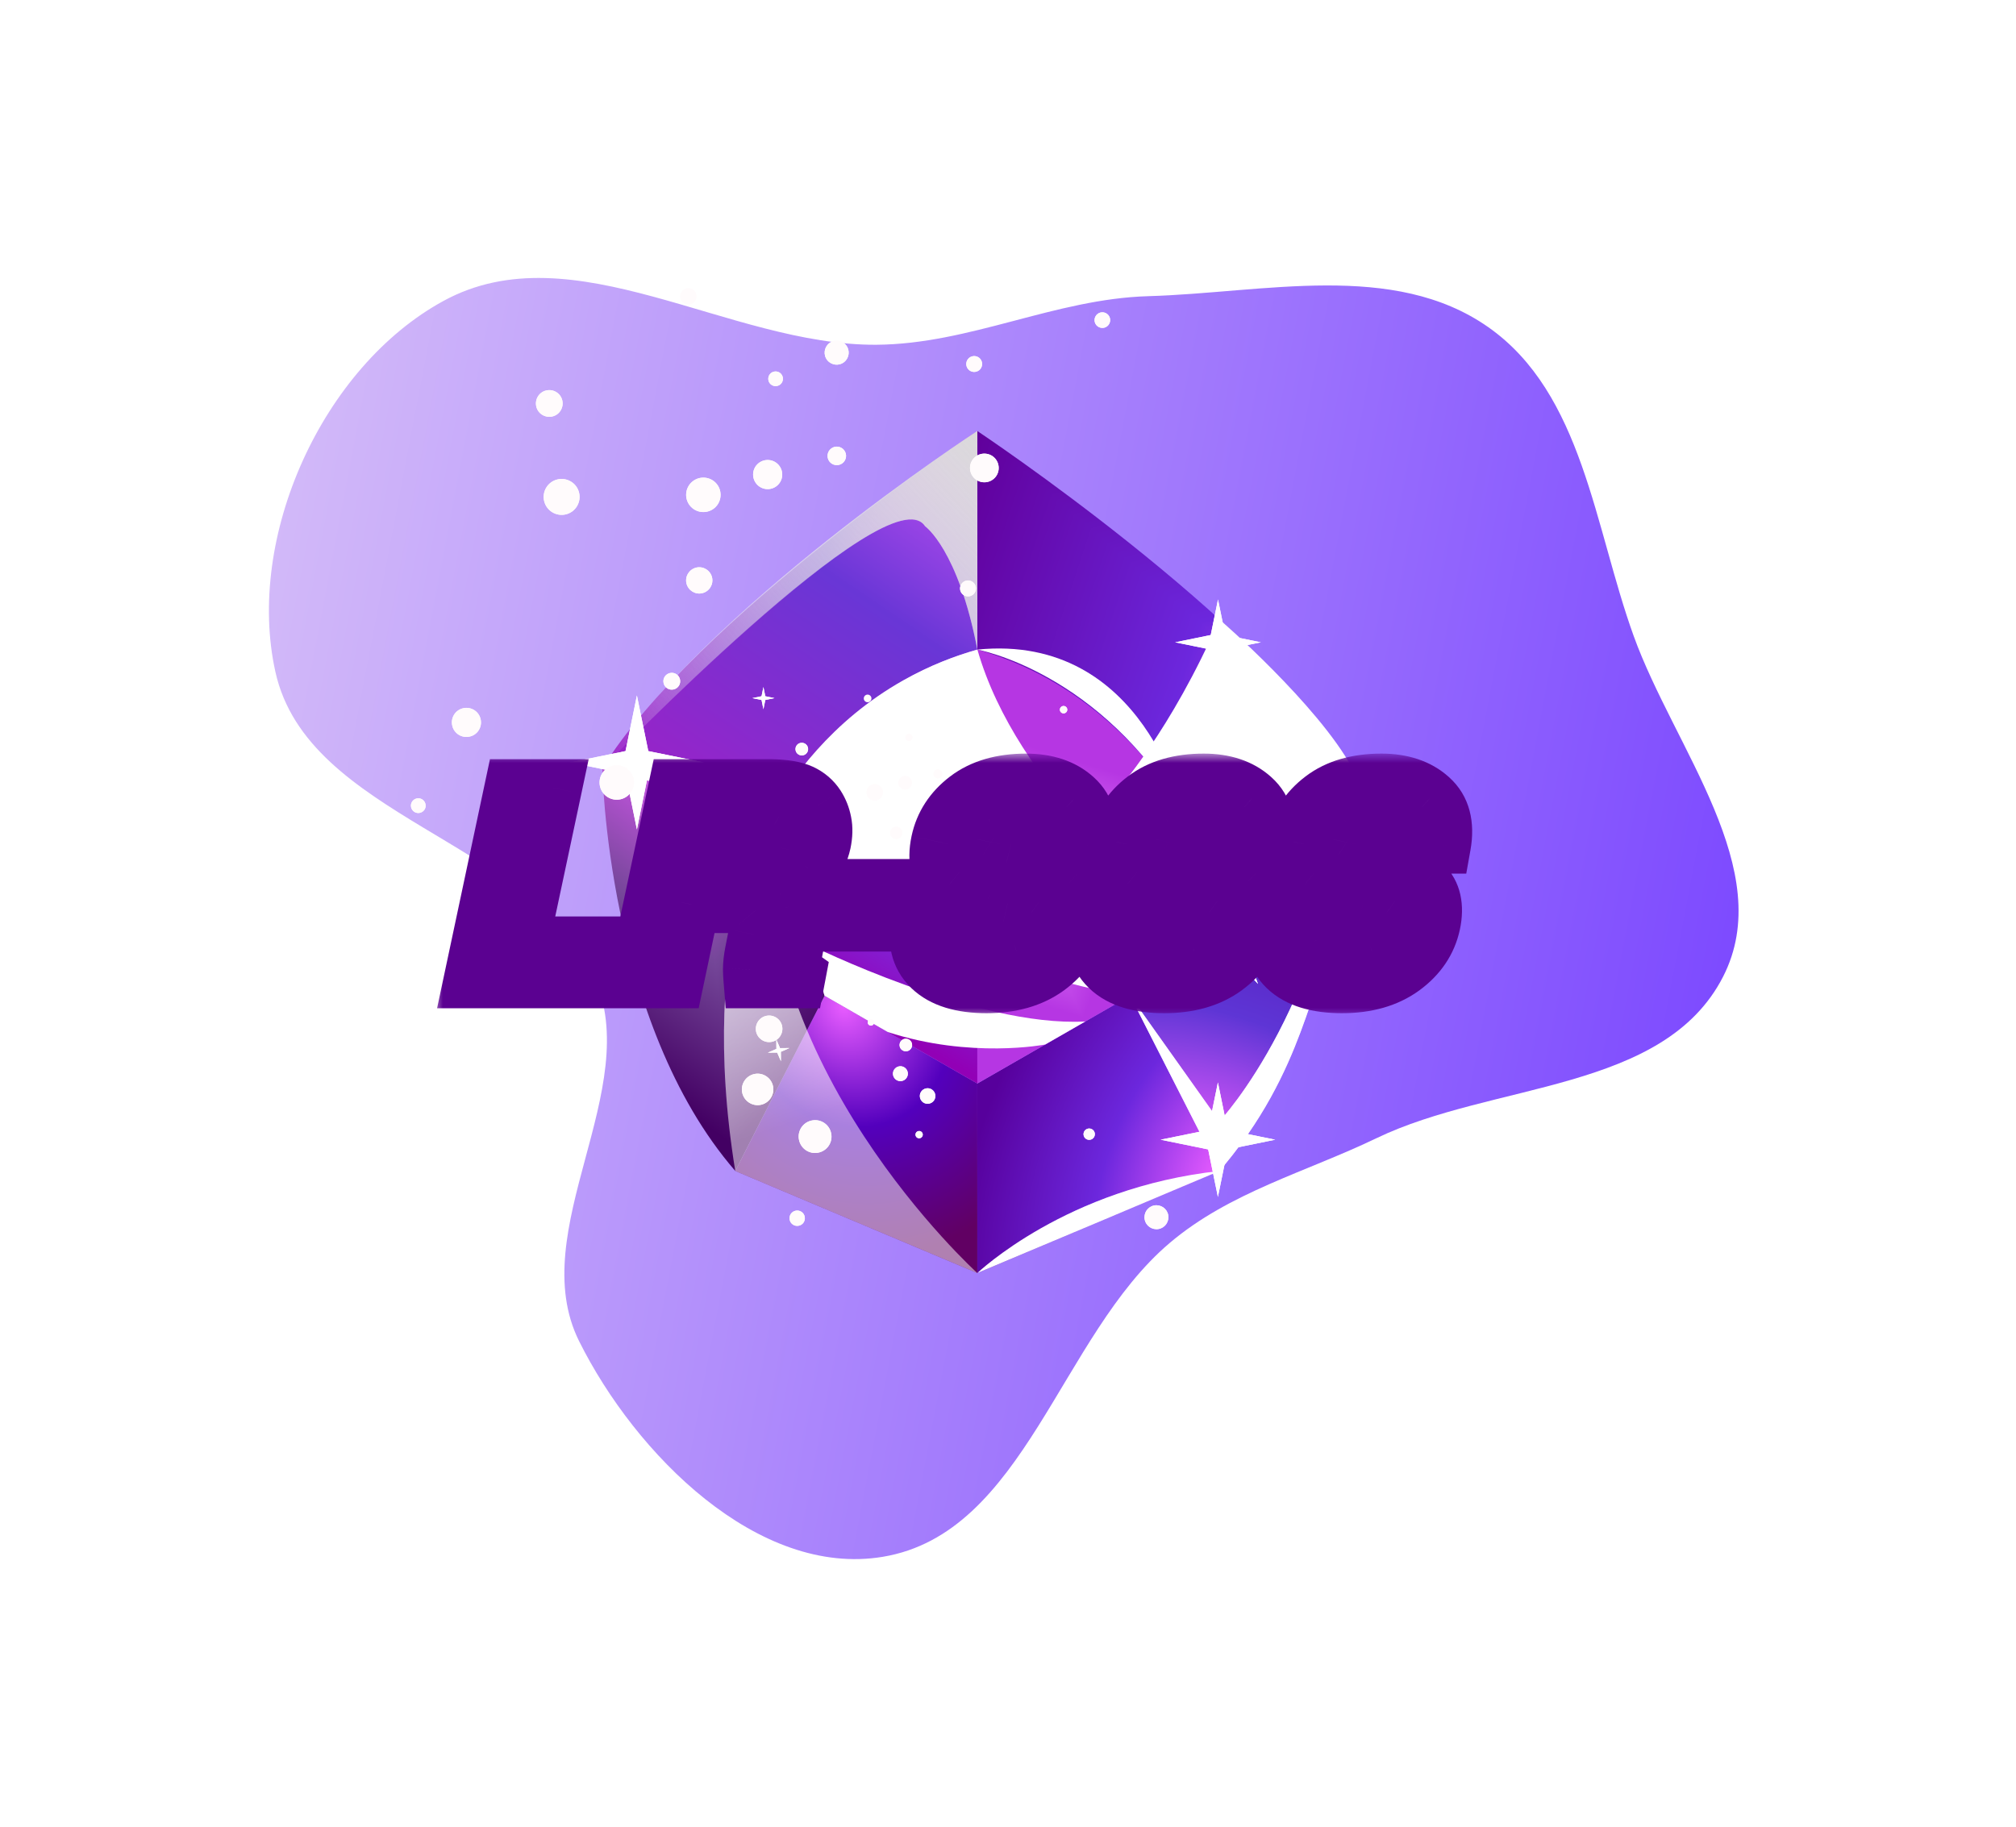 <svg width="107" height="97" viewBox="0 0 107 97" fill="none" xmlns="http://www.w3.org/2000/svg">
<g filter="url(#filter0_f_46_2952)">
<path fill-rule="evenodd" clip-rule="evenodd" d="M60.949 15.722C67.087 15.544 73.953 13.838 78.983 17.361C84.019 20.889 84.621 27.985 86.712 33.77C88.867 39.731 94.341 46.211 91.45 51.853C88.311 57.98 79.258 57.436 73.059 60.419C69.298 62.228 65.264 63.283 62.08 65.983C56.243 70.933 54.399 81.389 46.853 82.642C40.239 83.742 33.722 77.197 30.735 71.192C27.81 65.312 34.242 57.818 31.529 51.838C28.25 44.611 16.342 43.419 14.618 35.67C13.025 28.511 17.11 19.475 23.549 15.968C30.426 12.223 38.685 18.352 46.512 18.301C51.484 18.268 55.978 15.866 60.949 15.722Z" fill="url(#paint0_linear_46_2952)"/>
</g>
<g filter="url(#filter1_d_46_2952)">
<path d="M51.872 67.579L39.026 62.162L43.764 52.857L51.872 57.518V67.579Z" fill="url(#paint1_radial_46_2952)"/>
<g clip-path="url(#paint2_diamond_46_2952_clip_path)" data-figma-skip-parse="true"><g transform="matrix(0.002 0.021 -0.023 0.003 36.89 39.776)"><rect x="0" y="0" width="1087.99" height="326.695" fill="url(#paint2_diamond_46_2952)" opacity="1" shape-rendering="crispEdges"/><rect x="0" y="0" width="1087.99" height="326.695" transform="scale(1 -1)" fill="url(#paint2_diamond_46_2952)" opacity="1" shape-rendering="crispEdges"/><rect x="0" y="0" width="1087.99" height="326.695" transform="scale(-1 1)" fill="url(#paint2_diamond_46_2952)" opacity="1" shape-rendering="crispEdges"/><rect x="0" y="0" width="1087.99" height="326.695" transform="scale(-1)" fill="url(#paint2_diamond_46_2952)" opacity="1" shape-rendering="crispEdges"/></g></g><path d="M43.764 52.857L40.921 43.204L31.97 40.783C31.97 40.783 32.179 54.262 39.026 62.16L43.764 52.857Z" data-figma-gradient-fill="{&#34;type&#34;:&#34;GRADIENT_DIAMOND&#34;,&#34;stops&#34;:[{&#34;color&#34;:{&#34;r&#34;:0.90980392694473267,&#34;g&#34;:0.36078432202339172,&#34;b&#34;:1.0,&#34;a&#34;:1.0},&#34;position&#34;:0.0},{&#34;color&#34;:{&#34;r&#34;:0.45494273304939270,&#34;g&#34;:0.27320262789726257,&#34;b&#34;:0.59773856401443481,&#34;a&#34;:1.0},&#34;position&#34;:0.54166668653488159},{&#34;color&#34;:{&#34;r&#34;:0.26399999856948853,&#34;g&#34;:0.0,&#34;b&#34;:0.38823530077934265,&#34;a&#34;:1.0},&#34;position&#34;:1.0}],&#34;stopsVar&#34;:[],&#34;transform&#34;:{&#34;m00&#34;:4.6331429481506348,&#34;m01&#34;:-46.958980560302734,&#34;m02&#34;:58.052703857421875,&#34;m10&#34;:42.779357910156250,&#34;m11&#34;:5.0858097076416016,&#34;m12&#34;:15.843311309814453},&#34;opacity&#34;:1.0,&#34;blendMode&#34;:&#34;NORMAL&#34;,&#34;visible&#34;:true}"/>
<g clip-path="url(#paint3_diamond_46_2952_clip_path)" data-figma-skip-parse="true"><g transform="matrix(-0.022 0.02 -0.009 -0.041 54.11 20.78)"><rect x="0" y="0" width="1039.07" height="431.49" fill="url(#paint3_diamond_46_2952)" opacity="1" shape-rendering="crispEdges"/><rect x="0" y="0" width="1039.07" height="431.49" transform="scale(1 -1)" fill="url(#paint3_diamond_46_2952)" opacity="1" shape-rendering="crispEdges"/><rect x="0" y="0" width="1039.07" height="431.49" transform="scale(-1 1)" fill="url(#paint3_diamond_46_2952)" opacity="1" shape-rendering="crispEdges"/><rect x="0" y="0" width="1039.07" height="431.49" transform="scale(-1)" fill="url(#paint3_diamond_46_2952)" opacity="1" shape-rendering="crispEdges"/></g></g><path d="M40.921 43.206C40.921 43.206 45.94 36.537 51.873 34.483V22.88C51.873 22.88 36.884 32.851 31.97 40.783L40.921 43.205V43.206Z" data-figma-gradient-fill="{&#34;type&#34;:&#34;GRADIENT_DIAMOND&#34;,&#34;stops&#34;:[{&#34;color&#34;:{&#34;r&#34;:0.90980392694473267,&#34;g&#34;:0.36078432202339172,&#34;b&#34;:1.0,&#34;a&#34;:1.0},&#34;position&#34;:0.0},{&#34;color&#34;:{&#34;r&#34;:0.41254901885986328,&#34;g&#34;:0.21176470816135406,&#34;b&#34;:0.83921569585800171,&#34;a&#34;:1.0},&#34;position&#34;:0.47395834326744080},{&#34;color&#34;:{&#34;r&#34;:0.61215686798095703,&#34;g&#34;:0.13333334028720856,&#34;b&#34;:0.78039216995239258,&#34;a&#34;:1.0},&#34;position&#34;:1.0}],&#34;stopsVar&#34;:[],&#34;transform&#34;:{&#34;m00&#34;:-44.323734283447266,&#34;m01&#34;:-18.467082977294922,&#34;m02&#34;:85.505043029785156,&#34;m10&#34;:39.536163330078125,&#34;m11&#34;:-81.520828247070312,&#34;m12&#34;:41.772388458251953},&#34;opacity&#34;:1.0,&#34;blendMode&#34;:&#34;NORMAL&#34;,&#34;visible&#34;:true}"/>
<path d="M51.872 67.579L64.719 62.162L59.981 52.857L51.872 57.518V67.579Z" fill="url(#paint4_radial_46_2952)"/>
<path d="M59.982 52.857L62.825 43.204L71.776 40.783C71.776 40.783 71.566 54.262 64.72 62.16L59.982 52.857Z" fill="url(#paint5_radial_46_2952)"/>
<g clip-path="url(#paint6_diamond_46_2952_clip_path)" data-figma-skip-parse="true"><g transform="matrix(-0.021 -0.018 0.039 -0.036 73.106 41.089)"><rect x="0" y="0" width="1027.07" height="299.915" fill="url(#paint6_diamond_46_2952)" opacity="1" shape-rendering="crispEdges"/><rect x="0" y="0" width="1027.07" height="299.915" transform="scale(1 -1)" fill="url(#paint6_diamond_46_2952)" opacity="1" shape-rendering="crispEdges"/><rect x="0" y="0" width="1027.07" height="299.915" transform="scale(-1 1)" fill="url(#paint6_diamond_46_2952)" opacity="1" shape-rendering="crispEdges"/><rect x="0" y="0" width="1027.07" height="299.915" transform="scale(-1)" fill="url(#paint6_diamond_46_2952)" opacity="1" shape-rendering="crispEdges"/></g></g><path d="M62.825 43.206C62.825 43.206 57.805 36.537 51.872 34.483V22.88C51.872 22.88 66.86 32.849 71.776 40.783L62.825 43.205V43.206Z" data-figma-gradient-fill="{&#34;type&#34;:&#34;GRADIENT_DIAMOND&#34;,&#34;stops&#34;:[{&#34;color&#34;:{&#34;r&#34;:0.90980392694473267,&#34;g&#34;:0.36078432202339172,&#34;b&#34;:1.0,&#34;a&#34;:1.0},&#34;position&#34;:0.0},{&#34;color&#34;:{&#34;r&#34;:0.42415687441825867,&#34;g&#34;:0.15294118225574493,&#34;b&#34;:0.86666667461395264,&#34;a&#34;:1.0},&#34;position&#34;:0.44791665673255920},{&#34;color&#34;:{&#34;r&#34;:0.37929412722587585,&#34;g&#34;:0.0,&#34;b&#34;:0.61176472902297974,&#34;a&#34;:1.0},&#34;position&#34;:1.0}],&#34;stopsVar&#34;:[],&#34;transform&#34;:{&#34;m00&#34;:-42.470485687255859,&#34;m01&#34;:78.579154968261719,&#34;m02&#34;:55.051223754882812,&#34;m10&#34;:-35.829650878906250,&#34;m11&#34;:-71.900085449218750,&#34;m12&#34;:94.953536987304688},&#34;opacity&#34;:1.0,&#34;blendMode&#34;:&#34;NORMAL&#34;,&#34;visible&#34;:true}"/>
<g clip-path="url(#paint7_diamond_46_2952_clip_path)" data-figma-skip-parse="true"><g transform="matrix(0.003 0.021 -0.027 0.004 48.782 36.147)"><rect x="0" y="0" width="1022.47" height="413.543" fill="url(#paint7_diamond_46_2952)" opacity="1" shape-rendering="crispEdges"/><rect x="0" y="0" width="1022.47" height="413.543" transform="scale(1 -1)" fill="url(#paint7_diamond_46_2952)" opacity="1" shape-rendering="crispEdges"/><rect x="0" y="0" width="1022.47" height="413.543" transform="scale(-1 1)" fill="url(#paint7_diamond_46_2952)" opacity="1" shape-rendering="crispEdges"/><rect x="0" y="0" width="1022.47" height="413.543" transform="scale(-1)" fill="url(#paint7_diamond_46_2952)" opacity="1" shape-rendering="crispEdges"/></g></g><path d="M51.872 34.483V57.518L43.764 52.858L40.921 43.206C40.921 43.206 44.291 36.607 51.874 34.483H51.872Z" data-figma-gradient-fill="{&#34;type&#34;:&#34;GRADIENT_DIAMOND&#34;,&#34;stops&#34;:[{&#34;color&#34;:{&#34;r&#34;:0.90980392694473267,&#34;g&#34;:0.36078432202339172,&#34;b&#34;:1.0,&#34;a&#34;:1.0},&#34;position&#34;:0.0},{&#34;color&#34;:{&#34;r&#34;:0.48752942681312561,&#34;g&#34;:0.18039216101169586,&#34;b&#34;:0.87843137979507446,&#34;a&#34;:1.0},&#34;position&#34;:0.66666668653488159},{&#34;color&#34;:{&#34;r&#34;:0.57098042964935303,&#34;g&#34;:0.0,&#34;b&#34;:0.71372550725936890,&#34;a&#34;:1.0},&#34;position&#34;:1.0}],&#34;stopsVar&#34;:[],&#34;transform&#34;:{&#34;m00&#34;:6.1775240898132324,&#34;m01&#34;:-53.940891265869141,&#34;m02&#34;:72.663238525390625,&#34;m10&#34;:42.624919891357422,&#34;m11&#34;:7.8175196647644043,&#34;m12&#34;:10.925419807434082},&#34;opacity&#34;:1.0,&#34;blendMode&#34;:&#34;NORMAL&#34;,&#34;visible&#34;:true}"/>
<g clip-path="url(#paint8_diamond_46_2952_clip_path)" data-figma-skip-parse="true"><g transform="matrix(0.004 0.008 -0.009 0.004 53.492 46.031)"><rect x="0" y="0" width="1631.54" height="1357.76" fill="url(#paint8_diamond_46_2952)" opacity="1" shape-rendering="crispEdges"/><rect x="0" y="0" width="1631.54" height="1357.76" transform="scale(1 -1)" fill="url(#paint8_diamond_46_2952)" opacity="1" shape-rendering="crispEdges"/><rect x="0" y="0" width="1631.54" height="1357.76" transform="scale(-1 1)" fill="url(#paint8_diamond_46_2952)" opacity="1" shape-rendering="crispEdges"/><rect x="0" y="0" width="1631.54" height="1357.76" transform="scale(-1)" fill="url(#paint8_diamond_46_2952)" opacity="1" shape-rendering="crispEdges"/></g></g><path d="M51.872 34.483V57.518L59.98 52.858L62.823 43.206C62.823 43.206 59.453 36.607 51.87 34.483H51.872Z" data-figma-gradient-fill="{&#34;type&#34;:&#34;GRADIENT_DIAMOND&#34;,&#34;stops&#34;:[{&#34;color&#34;:{&#34;r&#34;:0.94096767902374268,&#34;g&#34;:0.58164060115814209,&#34;b&#34;:1.0,&#34;a&#34;:1.0},&#34;position&#34;:0.0},{&#34;color&#34;:{&#34;r&#34;:0.71380394697189331,&#34;g&#34;:0.21176470816135406,&#34;b&#34;:0.89019608497619629,&#34;a&#34;:1.0},&#34;position&#34;:1.0}],&#34;stopsVar&#34;:[],&#34;transform&#34;:{&#34;m00&#34;:7.5674691200256348,&#34;m01&#34;:-18.467546463012695,&#34;m02&#34;:58.941879272460938,&#34;m10&#34;:16.524877548217773,&#34;m11&#34;:8.4571027755737305,&#34;m12&#34;:33.539688110351562},&#34;opacity&#34;:1.0,&#34;blendMode&#34;:&#34;NORMAL&#34;,&#34;visible&#34;:true}"/>
<g style="mix-blend-mode:soft-light">
<path d="M40.921 43.206C40.921 43.206 49.029 51.241 59.982 52.858L61.528 47.612C61.528 47.612 53.98 41.873 51.874 34.483C50.711 34.812 49.361 35.317 47.951 36.111C44.087 38.287 41.948 41.408 40.921 43.206Z" fill="white"/>
</g>
<path opacity="0.8" d="M40.921 43.206C40.921 43.206 49.029 51.241 59.982 52.858L61.528 47.612C61.528 47.612 53.98 41.873 51.874 34.483C50.711 34.812 49.361 35.317 47.951 36.111C44.087 38.287 41.948 41.408 40.921 43.206Z" fill="url(#paint9_linear_46_2952)"/>
<g style="mix-blend-mode:soft-light">
<path d="M42.965 50.15C42.965 50.15 51.782 54.537 57.602 54.225L55.472 55.448C55.472 55.448 51.521 56.218 47.115 54.784L43.762 52.858L42.964 50.15H42.965Z" fill="white"/>
</g>
<g style="mix-blend-mode:soft-light">
<path d="M59.279 41.977C59.279 41.977 62.157 38.803 64.72 32.879C64.72 32.879 69.951 37.415 71.776 40.784C71.776 40.784 71.577 47.692 69.882 52.187C69.882 52.187 70.794 48.577 59.279 41.978V41.977Z" fill="white"/>
</g>
<path opacity="0.2" d="M59.279 41.977C59.279 41.977 62.157 38.803 64.72 32.879C64.72 32.879 69.951 37.415 71.776 40.784C71.776 40.784 71.577 47.692 69.882 52.187C69.882 52.187 70.794 48.577 59.279 41.978V41.977Z" fill="white"/>
<g style="mix-blend-mode:soft-light" opacity="0.5">
<path d="M51.872 67.579C51.872 67.579 39.517 56.384 40.919 43.206C40.919 43.206 36.953 49.35 39.024 62.162L51.872 67.579Z" fill="white"/>
</g>
<path d="M51.872 67.579C51.872 67.579 39.517 56.384 40.919 43.206C40.919 43.206 36.953 49.35 39.024 62.162L51.872 67.579Z" fill="url(#paint10_linear_46_2952)"/>
<g style="mix-blend-mode:soft-light">
<path d="M31.97 40.783C31.97 40.783 47.16 25.027 49.1 27.935C49.1 27.935 50.856 29.165 51.873 34.482V22.88C51.873 22.88 37.305 32.358 31.97 40.783Z" fill="url(#paint11_linear_46_2952)"/>
</g>
<path opacity="0.5" d="M31.97 40.783C31.97 40.783 47.314 24.95 49.1 27.935C49.1 27.935 50.856 29.165 51.873 34.482V22.88C51.873 22.88 37.305 32.358 31.97 40.783Z" fill="url(#paint12_linear_46_2952)"/>
<g style="mix-blend-mode:soft-light">
<path d="M59.982 52.857L64.72 59.529C64.72 59.529 70.723 53.211 71.776 40.783C71.694 43.872 71.296 46.494 70.863 48.54C70.361 50.912 69.782 52.645 69.564 53.278C68.924 55.138 68.071 57.555 66.23 60.211C65.643 61.057 65.101 61.718 64.721 62.16C63.141 59.059 61.562 55.958 59.983 52.857H59.982Z" fill="white"/>
</g>
<path opacity="0.6" d="M59.982 52.857L64.72 59.529C64.72 59.529 70.723 53.211 71.776 40.783C71.694 43.872 71.296 46.494 70.863 48.54C70.361 50.912 69.782 52.645 69.564 53.278C68.924 55.138 68.071 57.555 66.23 60.211C65.643 61.057 65.101 61.718 64.721 62.16C63.141 59.059 61.562 55.958 59.983 52.857H59.982Z" fill="white"/>
<g style="mix-blend-mode:soft-light">
<path d="M64.719 62.162L51.872 67.579C51.872 67.579 56.61 63.039 64.719 62.162Z" fill="white"/>
</g>
<path opacity="0.6" d="M64.719 62.162L51.872 67.579C51.872 67.579 56.61 63.039 64.719 62.162Z" fill="url(#paint13_radial_46_2952)"/>
<g style="mix-blend-mode:soft-light">
<path d="M51.872 34.483C51.872 34.483 58.435 35.659 62.825 43.206C62.825 43.206 60.754 33.588 51.872 34.483Z" fill="white"/>
</g>
<path opacity="0.9" d="M51.872 34.483C51.872 34.483 58.435 35.659 62.825 43.206C62.825 43.206 60.754 33.588 51.872 34.483Z" fill="url(#paint14_radial_46_2952)"/>
<g style="mix-blend-mode:soft-light">
<path d="M40.921 43.206L31.97 40.784C31.97 40.784 36.136 39.411 40.921 43.206Z" fill="white"/>
</g>
<path opacity="0.5" d="M40.921 43.206L31.97 40.784C31.97 40.784 36.136 39.411 40.921 43.206Z" fill="url(#paint15_radial_46_2952)"/>
<path d="M64.641 57.459L65.156 59.984L67.681 60.5L65.156 61.016L64.641 63.54L64.124 61.016L61.6 60.5L64.124 59.984L64.641 57.459Z" fill="white"/>
<g filter="url(#filter2_f_46_2952)">
<path d="M64.641 57.459L65.156 59.984L67.681 60.5L65.156 61.016L64.641 63.54L64.124 61.016L61.6 60.5L64.124 59.984L64.641 57.459Z" fill="white"/>
</g>
<path d="M33.804 36.919L34.408 39.871L37.36 40.474L34.408 41.078L33.804 44.029L33.201 41.078L30.249 40.474L33.201 39.871L33.804 36.919Z" fill="white"/>
<g filter="url(#filter3_f_46_2952)">
<path d="M33.804 36.919L34.408 39.871L37.36 40.474L34.408 41.078L33.804 44.029L33.201 41.078L30.249 40.474L33.201 39.871L33.804 36.919Z" fill="white"/>
</g>
<path d="M64.646 31.822L65.032 33.71L66.919 34.096L65.032 34.482L64.646 36.37L64.26 34.482L62.372 34.096L64.26 33.71L64.646 31.822Z" fill="white"/>
<g filter="url(#filter4_f_46_2952)">
<path d="M64.646 31.822L65.032 33.71L66.919 34.096L65.032 34.482L64.646 36.37L64.26 34.482L62.372 34.096L64.26 33.71L64.646 31.822Z" fill="white"/>
</g>
<g style="mix-blend-mode:overlay" filter="url(#filter5_f_46_2952)">
<g style="mix-blend-mode:lighten">
<path d="M45.85 37.121C45.826 37.013 45.894 36.902 46.003 36.877C46.112 36.853 46.222 36.921 46.247 37.03C46.272 37.139 46.203 37.249 46.094 37.274C45.986 37.298 45.875 37.23 45.85 37.121Z" fill="#FFFBFC"/>
</g>
<g style="mix-blend-mode:lighten">
<path d="M61.553 50.987C61.514 50.82 61.62 50.653 61.787 50.617C61.953 50.578 62.12 50.683 62.157 50.85C62.196 51.017 62.09 51.183 61.923 51.22C61.757 51.259 61.59 51.153 61.553 50.987Z" fill="#FFFBFC"/>
</g>
<g style="mix-blend-mode:lighten">
<path d="M42.228 39.84C42.187 39.66 42.3 39.479 42.481 39.439C42.661 39.398 42.842 39.511 42.883 39.691C42.923 39.872 42.81 40.053 42.63 40.093C42.449 40.133 42.268 40.021 42.228 39.84Z" fill="#FFFBFC"/>
</g>
<g style="mix-blend-mode:lighten">
<path d="M46.763 41.789C46.912 41.975 46.884 42.247 46.698 42.398C46.512 42.547 46.24 42.519 46.089 42.333C45.94 42.147 45.968 41.875 46.154 41.724C46.34 41.575 46.612 41.603 46.763 41.789Z" fill="#FFFBFC"/>
</g>
<g style="mix-blend-mode:lighten">
<path d="M48.327 41.323C48.453 41.481 48.429 41.711 48.271 41.837C48.113 41.963 47.883 41.938 47.757 41.781C47.63 41.623 47.655 41.393 47.813 41.267C47.971 41.14 48.2 41.165 48.327 41.323Z" fill="#FFFBFC"/>
</g>
<g style="mix-blend-mode:lighten">
<path d="M48.385 39.03C48.448 39.109 48.436 39.227 48.357 39.29C48.278 39.353 48.16 39.341 48.097 39.262C48.034 39.183 48.046 39.065 48.125 39.002C48.204 38.939 48.322 38.951 48.385 39.03Z" fill="#FFFBFC"/>
</g>
<g style="mix-blend-mode:lighten">
<path d="M52.88 44.459C52.854 44.352 52.92 44.243 53.028 44.217C53.135 44.191 53.243 44.258 53.27 44.364C53.296 44.471 53.229 44.58 53.122 44.607C53.015 44.633 52.907 44.566 52.88 44.459Z" fill="#FFFBFC"/>
</g>
<g style="mix-blend-mode:lighten">
<path d="M49.552 41.137C49.522 41.012 49.599 40.886 49.724 40.856C49.849 40.826 49.975 40.904 50.005 41.028C50.035 41.153 49.958 41.279 49.833 41.309C49.708 41.339 49.582 41.261 49.552 41.137Z" fill="#FFFBFC"/>
</g>
<g style="mix-blend-mode:lighten">
<path d="M39.064 50.27C39.008 50.039 39.152 49.806 39.384 49.749C39.615 49.693 39.849 49.837 39.905 50.069C39.961 50.3 39.817 50.534 39.585 50.59C39.354 50.646 39.12 50.502 39.064 50.27Z" fill="#FFFBFC"/>
</g>
<g style="mix-blend-mode:lighten">
<path d="M57.754 59.911C57.917 59.881 58.075 59.988 58.105 60.151C58.135 60.314 58.027 60.472 57.864 60.502C57.701 60.532 57.543 60.425 57.513 60.262C57.483 60.099 57.59 59.941 57.754 59.911Z" fill="#FFFBFC"/>
</g>
<g style="mix-blend-mode:lighten">
<path d="M48.748 60.042C48.854 60.023 48.954 60.091 48.973 60.196C48.992 60.301 48.924 60.401 48.819 60.421C48.713 60.44 48.613 60.372 48.594 60.266C48.575 60.161 48.643 60.061 48.748 60.042Z" fill="#FFFBFC"/>
</g>
<g style="mix-blend-mode:lighten">
<path d="M49.157 57.775C49.382 57.733 49.596 57.881 49.638 58.105C49.68 58.33 49.533 58.544 49.308 58.586C49.084 58.628 48.869 58.48 48.827 58.256C48.785 58.031 48.933 57.817 49.157 57.775Z" fill="#FFFBFC"/>
</g>
<g style="mix-blend-mode:lighten">
<path d="M47.716 56.607C47.93 56.567 48.137 56.709 48.178 56.923C48.218 57.137 48.076 57.344 47.862 57.384C47.648 57.425 47.441 57.282 47.4 57.069C47.36 56.854 47.502 56.647 47.716 56.607Z" fill="#FFFBFC"/>
</g>
<g style="mix-blend-mode:lighten">
<path d="M48.016 55.146C48.197 55.112 48.373 55.232 48.406 55.413C48.439 55.593 48.32 55.769 48.139 55.802C47.958 55.835 47.783 55.716 47.749 55.535C47.716 55.355 47.836 55.179 48.016 55.146Z" fill="#FFFBFC"/>
</g>
<g style="mix-blend-mode:lighten">
<path d="M46.193 54.109C46.284 54.092 46.373 54.153 46.389 54.244C46.407 54.335 46.345 54.425 46.254 54.441C46.163 54.458 46.073 54.397 46.058 54.306C46.04 54.214 46.101 54.125 46.193 54.109Z" fill="#FFFBFC"/>
</g>
<g style="mix-blend-mode:lighten">
<path d="M53.766 41.16C53.891 41.316 53.866 41.542 53.712 41.666C53.556 41.791 53.329 41.766 53.205 41.612C53.08 41.456 53.105 41.23 53.259 41.105C53.415 40.98 53.642 41.005 53.766 41.16Z" fill="#FFFBFC"/>
</g>
<path d="M56.603 37.549C56.671 37.634 56.657 37.756 56.573 37.825C56.489 37.893 56.366 37.879 56.297 37.795C56.229 37.711 56.243 37.588 56.327 37.52C56.411 37.451 56.534 37.465 56.603 37.549Z" fill="#FFFBFC"/>
</g>
<g style="mix-blend-mode:lighten">
<path d="M61.553 50.986C61.515 50.819 61.62 50.653 61.787 50.616C61.954 50.577 62.12 50.682 62.157 50.849C62.196 51.016 62.09 51.182 61.924 51.219C61.757 51.258 61.59 51.153 61.553 50.986Z" fill="#FFFBFC"/>
</g>
<g style="mix-blend-mode:lighten">
<path d="M42.228 39.84C42.188 39.659 42.3 39.478 42.481 39.438C42.662 39.398 42.843 39.51 42.883 39.691C42.924 39.871 42.811 40.052 42.63 40.092C42.45 40.133 42.269 40.02 42.228 39.84Z" fill="#FFFBFC"/>
</g>
<g style="mix-blend-mode:lighten">
<path d="M46.763 41.79C46.912 41.976 46.884 42.248 46.698 42.399C46.512 42.548 46.24 42.52 46.089 42.334C45.94 42.148 45.968 41.876 46.154 41.725C46.34 41.576 46.612 41.604 46.763 41.79Z" fill="#FFFBFC"/>
</g>
<g style="mix-blend-mode:lighten">
<path d="M50.282 43.809C50.408 43.967 50.384 44.197 50.226 44.323C50.068 44.449 49.838 44.425 49.712 44.267C49.585 44.109 49.61 43.879 49.768 43.753C49.926 43.626 50.156 43.651 50.282 43.809Z" fill="#FFFBFC"/>
</g>
<g style="mix-blend-mode:lighten">
<path d="M48.385 39.029C48.448 39.108 48.436 39.226 48.357 39.289C48.278 39.352 48.16 39.34 48.097 39.261C48.034 39.182 48.046 39.064 48.125 39.001C48.204 38.938 48.322 38.95 48.385 39.029Z" fill="#FFFBFC"/>
</g>
<g style="mix-blend-mode:lighten">
<path d="M52.88 44.46C52.853 44.353 52.92 44.244 53.027 44.218C53.134 44.191 53.243 44.258 53.269 44.365C53.295 44.472 53.229 44.581 53.122 44.607C53.015 44.634 52.906 44.567 52.88 44.46Z" fill="#FFFBFC"/>
</g>
<g style="mix-blend-mode:lighten">
<path d="M49.553 41.136C49.523 41.012 49.6 40.886 49.725 40.856C49.849 40.826 49.976 40.903 50.006 41.028C50.035 41.152 49.958 41.279 49.834 41.308C49.709 41.338 49.583 41.261 49.553 41.136Z" fill="#FFFBFC"/>
</g>
<g style="mix-blend-mode:lighten">
<path d="M47.245 44.288C47.203 44.111 47.312 43.934 47.489 43.89C47.667 43.848 47.844 43.956 47.888 44.134C47.93 44.311 47.821 44.488 47.644 44.532C47.467 44.574 47.289 44.465 47.245 44.288Z" fill="#FFFBFC"/>
</g>
<g style="mix-blend-mode:lighten">
<path d="M46.137 46.792C46.109 46.678 46.179 46.565 46.294 46.537C46.408 46.509 46.52 46.58 46.548 46.694C46.576 46.807 46.506 46.92 46.392 46.948C46.278 46.976 46.165 46.906 46.137 46.792Z" fill="#FFFBFC"/>
</g>
<g style="mix-blend-mode:lighten">
<path d="M40.238 43.512C40.18 43.27 40.329 43.026 40.572 42.968C40.814 42.911 41.058 43.06 41.116 43.302C41.174 43.544 41.024 43.788 40.782 43.846C40.54 43.904 40.296 43.754 40.238 43.512Z" fill="#FFFBFC"/>
</g>
<g style="mix-blend-mode:lighten">
<path d="M40.238 43.513C40.181 43.271 40.33 43.027 40.572 42.969C40.814 42.911 41.058 43.06 41.116 43.302C41.174 43.544 41.025 43.788 40.782 43.846C40.54 43.904 40.296 43.755 40.238 43.513Z" fill="#FFFBFC"/>
</g>
<g style="mix-blend-mode:lighten">
<path d="M39.064 50.27C39.008 50.039 39.152 49.806 39.384 49.749C39.615 49.693 39.849 49.837 39.905 50.069C39.961 50.3 39.817 50.534 39.585 50.59C39.354 50.646 39.12 50.502 39.064 50.27Z" fill="#FFFBFC"/>
</g>
<g style="mix-blend-mode:lighten">
<path d="M57.754 59.911C57.917 59.881 58.075 59.988 58.105 60.151C58.135 60.314 58.028 60.472 57.865 60.502C57.702 60.532 57.544 60.425 57.514 60.262C57.484 60.099 57.591 59.941 57.754 59.911Z" fill="#FFFBFC"/>
</g>
<g style="mix-blend-mode:lighten">
<path d="M48.748 60.042C48.853 60.022 48.953 60.091 48.973 60.196C48.992 60.301 48.923 60.401 48.818 60.42C48.713 60.44 48.613 60.371 48.593 60.266C48.574 60.161 48.643 60.061 48.748 60.042Z" fill="#FFFBFC"/>
</g>
<g style="mix-blend-mode:lighten">
<path d="M49.158 57.776C49.382 57.734 49.596 57.881 49.639 58.106C49.681 58.331 49.533 58.544 49.309 58.587C49.084 58.629 48.87 58.481 48.828 58.257C48.786 58.032 48.933 57.818 49.158 57.776Z" fill="#FFFBFC"/>
</g>
<g style="mix-blend-mode:lighten">
<path d="M47.717 56.606C47.931 56.566 48.138 56.708 48.178 56.922C48.219 57.136 48.076 57.343 47.862 57.383C47.648 57.424 47.441 57.282 47.401 57.068C47.36 56.854 47.502 56.647 47.717 56.606Z" fill="#FFFBFC"/>
</g>
<g style="mix-blend-mode:lighten">
<path d="M48.016 55.146C48.197 55.112 48.372 55.232 48.406 55.412C48.439 55.593 48.319 55.768 48.139 55.802C47.958 55.835 47.782 55.716 47.749 55.535C47.716 55.354 47.835 55.179 48.016 55.146Z" fill="#FFFBFC"/>
</g>
<g style="mix-blend-mode:lighten">
<path d="M46.193 54.109C46.284 54.092 46.374 54.153 46.389 54.245C46.407 54.336 46.346 54.425 46.254 54.441C46.163 54.459 46.074 54.397 46.058 54.306C46.04 54.215 46.102 54.125 46.193 54.109Z" fill="#FFFBFC"/>
</g>
<g style="mix-blend-mode:lighten">
<path d="M53.767 41.159C53.891 41.315 53.867 41.541 53.712 41.666C53.556 41.79 53.33 41.766 53.205 41.611C53.081 41.455 53.105 41.229 53.26 41.105C53.416 40.98 53.642 41.005 53.767 41.159Z" fill="#FFFBFC"/>
</g>
<path d="M56.603 37.55C56.672 37.634 56.658 37.757 56.573 37.825C56.489 37.894 56.366 37.88 56.298 37.796C56.229 37.711 56.243 37.589 56.328 37.52C56.412 37.452 56.535 37.466 56.603 37.55Z" fill="#FFFBFC"/>
<path d="M40.519 36.469L40.618 36.959L41.106 37.059L40.618 37.159L40.519 37.649L40.419 37.159L39.932 37.059L40.419 36.959L40.519 36.469Z" fill="white"/>
<g filter="url(#filter6_f_46_2952)">
<path d="M40.519 36.469L40.618 36.959L41.106 37.059L40.618 37.159L40.519 37.649L40.419 37.159L39.932 37.059L40.419 36.959L40.519 36.469Z" fill="white"/>
</g>
<path d="M66.148 51.228L66.49 51.59L66.957 51.417L66.596 51.76L66.769 52.229L66.427 51.866L65.96 52.04L66.321 51.696L66.148 51.228Z" fill="white"/>
<g filter="url(#filter7_f_46_2952)">
<path d="M66.148 51.228L66.49 51.59L66.957 51.417L66.596 51.76L66.769 52.229L66.427 51.866L65.96 52.04L66.321 51.696L66.148 51.228Z" fill="white"/>
</g>
<path d="M41.203 55.181L41.402 55.639L41.9 55.634L41.444 55.834L41.448 56.334L41.249 55.876L40.752 55.88L41.208 55.68L41.203 55.181Z" fill="white"/>
<g filter="url(#filter8_f_46_2952)">
<path d="M41.203 55.181L41.402 55.639L41.9 55.634L41.444 55.834L41.448 56.334L41.249 55.876L40.752 55.88L41.208 55.68L41.203 55.181Z" fill="white"/>
</g>
</g>
<g style="mix-blend-mode:overlay" filter="url(#filter9_f_46_2952)">
<g style="mix-blend-mode:lighten">
<path d="M36.115 15.829C36.063 15.599 36.208 15.365 36.438 15.313C36.668 15.261 36.901 15.406 36.953 15.636C37.005 15.866 36.861 16.099 36.631 16.151C36.401 16.203 36.167 16.059 36.115 15.829Z" fill="#FFFBFC"/>
</g>
<g style="mix-blend-mode:lighten">
<path d="M69.289 45.131C69.207 44.779 69.43 44.426 69.782 44.349C70.134 44.267 70.487 44.489 70.564 44.842C70.646 45.194 70.424 45.546 70.071 45.624C69.719 45.705 69.367 45.483 69.289 45.131Z" fill="#FFFBFC"/>
</g>
<g style="mix-blend-mode:lighten">
<path d="M28.462 21.575C28.377 21.193 28.614 20.811 28.996 20.726C29.378 20.641 29.76 20.878 29.845 21.26C29.93 21.642 29.693 22.024 29.311 22.109C28.929 22.194 28.547 21.957 28.462 21.575Z" fill="#FFFBFC"/>
</g>
<g style="mix-blend-mode:lighten">
<path d="M38.043 25.694C38.358 26.087 38.299 26.661 37.906 26.98C37.513 27.295 36.938 27.236 36.619 26.843C36.304 26.45 36.364 25.875 36.757 25.557C37.15 25.241 37.724 25.301 38.043 25.694Z" fill="#FFFBFC"/>
</g>
<g style="mix-blend-mode:lighten">
<path d="M41.347 24.708C41.614 25.041 41.562 25.527 41.228 25.794C40.895 26.061 40.409 26.009 40.142 25.675C39.875 25.342 39.927 24.856 40.26 24.589C40.594 24.322 41.08 24.374 41.347 24.708Z" fill="#FFFBFC"/>
</g>
<g style="mix-blend-mode:lighten">
<path d="M41.469 19.863C41.603 20.029 41.577 20.278 41.41 20.411C41.243 20.545 40.995 20.519 40.861 20.352C40.728 20.185 40.754 19.937 40.921 19.803C41.087 19.67 41.336 19.696 41.469 19.863Z" fill="#FFFBFC"/>
</g>
<g style="mix-blend-mode:lighten">
<path d="M50.966 31.336C50.91 31.11 51.051 30.88 51.278 30.825C51.504 30.769 51.734 30.91 51.789 31.136C51.845 31.362 51.704 31.592 51.478 31.648C51.252 31.703 51.022 31.562 50.966 31.336Z" fill="#FFFBFC"/>
</g>
<g style="mix-blend-mode:lighten">
<path d="M43.935 24.315C43.872 24.052 44.035 23.785 44.299 23.722C44.562 23.659 44.829 23.822 44.892 24.085C44.955 24.348 44.792 24.615 44.529 24.678C44.265 24.741 43.998 24.578 43.935 24.315Z" fill="#FFFBFC"/>
</g>
<g style="mix-blend-mode:lighten">
<path d="M36.435 30.973C36.346 30.599 36.576 30.224 36.95 30.131C37.325 30.042 37.699 30.272 37.792 30.647C37.881 31.021 37.651 31.395 37.276 31.488C36.902 31.577 36.527 31.347 36.435 30.973Z" fill="#FFFBFC"/>
</g>
<g style="mix-blend-mode:lighten">
<path d="M35.222 36.267C35.162 36.026 35.311 35.788 35.552 35.729C35.793 35.67 36.03 35.818 36.089 36.059C36.149 36.3 36 36.537 35.759 36.596C35.518 36.656 35.281 36.508 35.222 36.267Z" fill="#FFFBFC"/>
</g>
<g style="mix-blend-mode:lighten">
<path d="M28.881 26.6C28.759 26.089 29.074 25.573 29.586 25.451C30.097 25.329 30.613 25.644 30.735 26.155C30.858 26.667 30.542 27.182 30.031 27.305C29.519 27.427 29.004 27.112 28.881 26.6Z" fill="#FFFBFC"/>
</g>
<g style="mix-blend-mode:lighten">
<path d="M31.846 41.751C31.728 41.262 32.032 40.769 32.521 40.65C33.011 40.532 33.504 40.836 33.623 41.325C33.741 41.814 33.437 42.307 32.948 42.426C32.458 42.545 31.965 42.241 31.846 41.751Z" fill="#FFFBFC"/>
</g>
<g style="mix-blend-mode:lighten">
<path d="M24.006 38.528C23.905 38.113 24.161 37.694 24.576 37.598C24.992 37.498 25.411 37.753 25.507 38.169C25.607 38.584 25.352 39.003 24.936 39.099C24.521 39.199 24.102 38.943 24.006 38.528Z" fill="#FFFBFC"/>
</g>
<g style="mix-blend-mode:lighten">
<path d="M21.821 42.858C21.769 42.647 21.899 42.439 22.11 42.387C22.322 42.336 22.529 42.465 22.581 42.677C22.633 42.888 22.503 43.096 22.292 43.147C22.081 43.199 21.873 43.069 21.821 42.858Z" fill="#FFFBFC"/>
</g>
<g style="mix-blend-mode:lighten">
<path d="M61.262 63.99C61.607 63.927 61.941 64.154 62.004 64.498C62.067 64.843 61.84 65.177 61.495 65.24C61.151 65.303 60.817 65.077 60.754 64.732C60.691 64.387 60.917 64.053 61.262 63.99Z" fill="#FFFBFC"/>
</g>
<g style="mix-blend-mode:lighten">
<path d="M42.237 64.267C42.46 64.227 42.671 64.371 42.712 64.594C42.753 64.816 42.608 65.028 42.386 65.068C42.163 65.109 41.952 64.965 41.911 64.742C41.87 64.52 42.015 64.308 42.237 64.267Z" fill="#FFFBFC"/>
</g>
<g style="mix-blend-mode:lighten">
<path d="M43.101 59.478C43.576 59.389 44.028 59.7 44.117 60.175C44.206 60.649 43.895 61.101 43.42 61.19C42.946 61.279 42.493 60.968 42.404 60.493C42.315 60.019 42.627 59.566 43.101 59.478Z" fill="#FFFBFC"/>
</g>
<g style="mix-blend-mode:lighten">
<path d="M40.057 57.009C40.509 56.923 40.947 57.224 41.032 57.676C41.117 58.128 40.817 58.566 40.364 58.651C39.912 58.736 39.474 58.436 39.389 57.984C39.304 57.532 39.604 57.094 40.057 57.009Z" fill="#FFFBFC"/>
</g>
<g style="mix-blend-mode:lighten">
<path d="M40.691 53.921C41.073 53.85 41.444 54.102 41.514 54.484C41.585 54.866 41.333 55.237 40.951 55.307C40.569 55.378 40.198 55.126 40.127 54.744C40.057 54.362 40.309 53.991 40.691 53.921Z" fill="#FFFBFC"/>
</g>
<g style="mix-blend-mode:lighten">
<path d="M36.838 51.73C37.031 51.693 37.22 51.822 37.254 52.015C37.291 52.208 37.161 52.397 36.968 52.43C36.775 52.468 36.586 52.338 36.553 52.145C36.516 51.952 36.645 51.763 36.838 51.73Z" fill="#FFFBFC"/>
</g>
<g style="mix-blend-mode:lighten">
<path d="M44.903 18.32C45.126 18.594 45.081 18.995 44.807 19.217C44.532 19.439 44.132 19.395 43.909 19.121C43.687 18.846 43.731 18.446 44.006 18.224C44.28 18.001 44.681 18.046 44.903 18.32Z" fill="#FFFBFC"/>
</g>
<g style="mix-blend-mode:lighten">
<path d="M52.838 24.363C53.102 24.693 53.05 25.171 52.723 25.434C52.393 25.697 51.915 25.645 51.652 25.319C51.389 24.989 51.44 24.511 51.767 24.248C52.097 23.985 52.575 24.037 52.838 24.363Z" fill="#FFFBFC"/>
</g>
<path d="M52.034 19.058C52.178 19.24 52.153 19.503 51.971 19.651C51.789 19.796 51.526 19.77 51.377 19.588C51.233 19.407 51.259 19.143 51.441 18.995C51.622 18.85 51.886 18.876 52.034 19.058Z" fill="#FFFBFC"/>
<path d="M58.831 16.733C58.975 16.911 58.946 17.171 58.768 17.316C58.59 17.46 58.33 17.43 58.185 17.253C58.041 17.075 58.071 16.815 58.248 16.67C58.426 16.526 58.686 16.555 58.831 16.733Z" fill="#FFFBFC"/>
</g>
<g style="mix-blend-mode:lighten">
<path d="M36.115 15.829C36.063 15.599 36.208 15.365 36.438 15.313C36.667 15.261 36.901 15.406 36.953 15.636C37.005 15.866 36.86 16.099 36.63 16.151C36.401 16.203 36.167 16.059 36.115 15.829Z" fill="#FFFBFC"/>
</g>
<g style="mix-blend-mode:lighten">
<path d="M69.289 45.131C69.207 44.779 69.43 44.426 69.782 44.349C70.134 44.267 70.486 44.489 70.564 44.842C70.646 45.194 70.423 45.546 70.071 45.624C69.719 45.705 69.367 45.483 69.289 45.131Z" fill="#FFFBFC"/>
</g>
<g style="mix-blend-mode:lighten">
<path d="M28.462 21.575C28.377 21.193 28.614 20.811 28.996 20.726C29.378 20.641 29.76 20.878 29.845 21.26C29.93 21.642 29.693 22.024 29.311 22.109C28.929 22.194 28.547 21.957 28.462 21.575Z" fill="#FFFBFC"/>
</g>
<g style="mix-blend-mode:lighten">
<path d="M38.043 25.694C38.358 26.087 38.299 26.662 37.906 26.98C37.513 27.296 36.938 27.236 36.619 26.843C36.304 26.45 36.363 25.876 36.756 25.557C37.149 25.242 37.724 25.301 38.043 25.694Z" fill="#FFFBFC"/>
</g>
<g style="mix-blend-mode:lighten">
<path d="M41.347 24.708C41.614 25.041 41.562 25.527 41.228 25.794C40.894 26.061 40.409 26.009 40.142 25.675C39.875 25.341 39.927 24.856 40.26 24.589C40.594 24.322 41.08 24.374 41.347 24.708Z" fill="#FFFBFC"/>
</g>
<g style="mix-blend-mode:lighten">
<path d="M41.469 19.863C41.603 20.029 41.577 20.278 41.41 20.411C41.243 20.545 40.995 20.519 40.861 20.352C40.728 20.185 40.754 19.937 40.921 19.803C41.087 19.67 41.336 19.696 41.469 19.863Z" fill="#FFFBFC"/>
</g>
<g style="mix-blend-mode:lighten">
<path d="M50.966 31.336C50.91 31.11 51.051 30.88 51.277 30.825C51.503 30.769 51.733 30.91 51.789 31.136C51.845 31.362 51.704 31.592 51.477 31.648C51.251 31.703 51.021 31.562 50.966 31.336Z" fill="#FFFBFC"/>
</g>
<g style="mix-blend-mode:lighten">
<path d="M43.935 24.315C43.872 24.052 44.035 23.785 44.299 23.722C44.562 23.659 44.829 23.822 44.892 24.085C44.955 24.348 44.792 24.615 44.529 24.678C44.265 24.741 43.998 24.578 43.935 24.315Z" fill="#FFFBFC"/>
</g>
<g style="mix-blend-mode:lighten">
<path d="M36.434 30.973C36.345 30.599 36.575 30.224 36.95 30.131C37.324 30.043 37.699 30.272 37.791 30.647C37.88 31.021 37.651 31.396 37.276 31.488C36.901 31.577 36.527 31.347 36.434 30.973Z" fill="#FFFBFC"/>
</g>
<g style="mix-blend-mode:lighten">
<path d="M35.221 36.267C35.162 36.026 35.31 35.789 35.551 35.729C35.792 35.67 36.03 35.818 36.089 36.059C36.148 36.3 36 36.538 35.759 36.597C35.518 36.656 35.281 36.508 35.221 36.267Z" fill="#FFFBFC"/>
</g>
<g style="mix-blend-mode:lighten">
<path d="M28.881 26.6C28.759 26.089 29.074 25.573 29.586 25.451C30.097 25.329 30.613 25.644 30.735 26.155C30.858 26.667 30.542 27.182 30.031 27.305C29.519 27.427 29.003 27.112 28.881 26.6Z" fill="#FFFBFC"/>
</g>
<g style="mix-blend-mode:lighten">
<path d="M31.846 41.751C31.728 41.262 32.032 40.769 32.521 40.65C33.011 40.532 33.504 40.836 33.623 41.325C33.741 41.814 33.437 42.307 32.948 42.426C32.458 42.545 31.965 42.241 31.846 41.751Z" fill="#FFFBFC"/>
</g>
<g style="mix-blend-mode:lighten">
<path d="M24.005 38.528C23.905 38.113 24.161 37.694 24.576 37.598C24.991 37.498 25.41 37.753 25.507 38.169C25.607 38.584 25.351 39.003 24.936 39.099C24.52 39.199 24.101 38.943 24.005 38.528Z" fill="#FFFBFC"/>
</g>
<g style="mix-blend-mode:lighten">
<path d="M21.821 42.858C21.769 42.647 21.899 42.439 22.11 42.387C22.321 42.336 22.529 42.465 22.581 42.677C22.633 42.888 22.503 43.096 22.292 43.147C22.08 43.199 21.873 43.069 21.821 42.858Z" fill="#FFFBFC"/>
</g>
<g style="mix-blend-mode:lighten">
<path d="M61.262 63.991C61.606 63.928 61.94 64.154 62.003 64.499C62.066 64.844 61.84 65.177 61.495 65.24C61.15 65.303 60.817 65.077 60.754 64.732C60.691 64.388 60.917 64.054 61.262 63.991Z" fill="#FFFBFC"/>
</g>
<g style="mix-blend-mode:lighten">
<path d="M42.237 64.267C42.46 64.227 42.671 64.371 42.712 64.594C42.753 64.816 42.608 65.028 42.386 65.068C42.163 65.109 41.952 64.965 41.911 64.742C41.87 64.52 42.015 64.308 42.237 64.267Z" fill="#FFFBFC"/>
</g>
<g style="mix-blend-mode:lighten">
<path d="M43.101 59.478C43.576 59.389 44.028 59.7 44.117 60.175C44.206 60.649 43.895 61.101 43.42 61.19C42.945 61.279 42.493 60.968 42.404 60.493C42.315 60.019 42.626 59.566 43.101 59.478Z" fill="#FFFBFC"/>
</g>
<g style="mix-blend-mode:lighten">
<path d="M40.057 57.009C40.509 56.923 40.947 57.224 41.032 57.676C41.117 58.128 40.817 58.566 40.364 58.651C39.912 58.736 39.474 58.436 39.389 57.984C39.304 57.532 39.604 57.094 40.057 57.009Z" fill="#FFFBFC"/>
</g>
<g style="mix-blend-mode:lighten">
<path d="M40.691 53.921C41.073 53.85 41.444 54.102 41.514 54.484C41.584 54.866 41.332 55.237 40.95 55.307C40.569 55.378 40.198 55.126 40.127 54.744C40.057 54.362 40.309 53.991 40.691 53.921Z" fill="#FFFBFC"/>
</g>
<g style="mix-blend-mode:lighten">
<path d="M36.838 51.73C37.031 51.693 37.22 51.822 37.254 52.015C37.291 52.208 37.161 52.397 36.968 52.43C36.775 52.468 36.586 52.338 36.553 52.145C36.516 51.952 36.645 51.763 36.838 51.73Z" fill="#FFFBFC"/>
</g>
<g style="mix-blend-mode:lighten">
<path d="M44.903 18.32C45.125 18.595 45.081 18.995 44.806 19.217C44.532 19.44 44.132 19.395 43.909 19.121C43.687 18.847 43.731 18.446 44.005 18.224C44.28 18.001 44.68 18.046 44.903 18.32Z" fill="#FFFBFC"/>
</g>
<g style="mix-blend-mode:lighten">
<path d="M52.838 24.363C53.102 24.693 53.05 25.171 52.723 25.434C52.393 25.697 51.915 25.645 51.652 25.319C51.388 24.989 51.44 24.511 51.767 24.248C52.097 23.985 52.575 24.037 52.838 24.363Z" fill="#FFFBFC"/>
</g>
<path d="M52.034 19.058C52.178 19.24 52.152 19.503 51.971 19.651C51.789 19.796 51.526 19.77 51.377 19.588C51.233 19.406 51.259 19.143 51.44 18.995C51.622 18.85 51.885 18.876 52.034 19.058Z" fill="#FFFBFC"/>
<path d="M58.831 16.733C58.975 16.911 58.946 17.171 58.767 17.316C58.59 17.46 58.33 17.43 58.185 17.253C58.041 17.075 58.07 16.815 58.248 16.67C58.426 16.526 58.686 16.555 58.831 16.733Z" fill="#FFFBFC"/>
<mask id="path-124-outside-1_46_2952" maskUnits="userSpaceOnUse" x="23" y="40" width="56" height="14" fill="black">
<rect fill="white" x="23" y="40" width="56" height="14"/>
<path d="M29.364 41.823L27.59 50.17H32.63L32.243 52H25.077L27.238 41.823H29.364ZM39.893 51.455C39.898 51.169 39.93 50.877 39.99 50.578L40.176 49.632C40.305 48.983 40.278 48.55 40.094 48.334C39.914 48.118 39.511 48.009 38.885 48.009H36.69L35.847 52H33.769L35.93 41.823H40.922C41.631 41.837 42.16 41.925 42.51 42.086C42.86 42.247 43.136 42.484 43.339 42.797C43.504 43.054 43.617 43.34 43.677 43.653C43.741 43.966 43.732 44.323 43.649 44.723C43.543 45.206 43.318 45.683 42.973 46.152C42.632 46.617 42.16 46.946 41.557 47.139C41.985 47.328 42.259 47.597 42.379 47.947C42.503 48.292 42.489 48.822 42.337 49.535L42.192 50.219C42.096 50.684 42.047 50.999 42.047 51.165C42.047 51.427 42.135 51.62 42.31 51.745L42.261 52H39.921C39.903 51.775 39.893 51.593 39.893 51.455ZM40.1 43.591H37.629L37.049 46.325H39.458C39.937 46.325 40.308 46.27 40.57 46.159C41.035 45.966 41.329 45.584 41.454 45.013C41.583 44.396 41.465 43.982 41.102 43.77C40.894 43.651 40.561 43.591 40.1 43.591ZM43.822 48.99L44.222 47.126H48.185L47.785 48.99H43.822ZM53.419 45.786L55.083 46.207C55.81 46.392 56.337 46.638 56.663 46.946C57.17 47.425 57.326 48.118 57.133 49.024C56.935 49.954 56.415 50.727 55.573 51.344C54.73 51.956 53.66 52.262 52.362 52.262C51.037 52.262 50.059 51.961 49.428 51.358C48.797 50.75 48.595 49.917 48.82 48.859H50.85C50.818 49.324 50.871 49.671 51.009 49.901C51.267 50.32 51.815 50.529 52.652 50.529C53.154 50.529 53.573 50.474 53.909 50.364C54.548 50.152 54.928 49.758 55.048 49.183C55.122 48.847 55.029 48.587 54.772 48.403C54.519 48.223 54.091 48.065 53.488 47.927L52.459 47.685C51.451 47.446 50.774 47.185 50.429 46.905C49.844 46.435 49.658 45.701 49.87 44.702C50.063 43.791 50.556 43.034 51.347 42.431C52.139 41.828 53.177 41.526 54.461 41.526C55.533 41.526 56.387 41.812 57.023 42.383C57.658 42.949 57.879 43.773 57.685 44.854H55.642C55.738 44.242 55.566 43.807 55.124 43.549C54.829 43.379 54.436 43.294 53.943 43.294C53.395 43.294 52.933 43.404 52.556 43.625C52.183 43.846 51.955 44.155 51.872 44.55C51.794 44.914 51.897 45.186 52.183 45.365C52.362 45.485 52.774 45.625 53.419 45.786ZM62.85 45.786L64.513 46.207C65.241 46.392 65.768 46.638 66.095 46.946C66.601 47.425 66.757 48.118 66.564 49.024C66.366 49.954 65.846 50.727 65.004 51.344C64.161 51.956 63.091 52.262 61.793 52.262C60.468 52.262 59.49 51.961 58.859 51.358C58.228 50.75 58.026 49.917 58.252 48.859H60.281C60.249 49.324 60.302 49.671 60.44 49.901C60.698 50.32 61.246 50.529 62.083 50.529C62.585 50.529 63.004 50.474 63.34 50.364C63.98 50.152 64.359 49.758 64.479 49.183C64.553 48.847 64.461 48.587 64.203 48.403C63.95 48.223 63.522 48.065 62.919 47.927L61.89 47.685C60.882 47.446 60.205 47.185 59.86 46.905C59.276 46.435 59.089 45.701 59.301 44.702C59.494 43.791 59.987 43.034 60.778 42.431C61.57 41.828 62.608 41.526 63.892 41.526C64.965 41.526 65.818 41.812 66.454 42.383C67.089 42.949 67.31 43.773 67.116 44.854H65.073C65.169 44.242 64.997 43.807 64.555 43.549C64.26 43.379 63.867 43.294 63.374 43.294C62.827 43.294 62.364 43.404 61.987 43.625C61.614 43.846 61.386 44.155 61.303 44.55C61.225 44.914 61.328 45.186 61.614 45.365C61.793 45.485 62.205 45.625 62.85 45.786ZM72.281 45.786L73.945 46.207C74.672 46.392 75.199 46.638 75.526 46.946C76.032 47.425 76.188 48.118 75.995 49.024C75.797 49.954 75.277 50.727 74.435 51.344C73.593 51.956 72.522 52.262 71.224 52.262C69.899 52.262 68.921 51.961 68.29 51.358C67.659 50.75 67.457 49.917 67.683 48.859H69.712C69.68 49.324 69.733 49.671 69.871 49.901C70.129 50.32 70.677 50.529 71.514 50.529C72.016 50.529 72.435 50.474 72.771 50.364C73.411 50.152 73.79 49.758 73.91 49.183C73.984 48.847 73.892 48.587 73.634 48.403C73.381 48.223 72.953 48.065 72.35 47.927L71.321 47.685C70.313 47.446 69.636 47.185 69.291 46.905C68.707 46.435 68.52 45.701 68.732 44.702C68.925 43.791 69.418 43.034 70.209 42.431C71.001 41.828 72.039 41.526 73.323 41.526C74.396 41.526 75.249 41.812 75.885 42.383C76.52 42.949 76.741 43.773 76.547 44.854H74.504C74.6 44.242 74.428 43.807 73.986 43.549C73.691 43.379 73.298 43.294 72.805 43.294C72.258 43.294 71.795 43.404 71.418 43.625C71.045 43.846 70.817 44.155 70.734 44.55C70.656 44.914 70.76 45.186 71.045 45.365C71.224 45.485 71.636 45.625 72.281 45.786Z"/>
</mask>
<path d="M29.364 41.823L27.59 50.17H32.63L32.243 52H25.077L27.238 41.823H29.364ZM39.893 51.455C39.898 51.169 39.93 50.877 39.99 50.578L40.176 49.632C40.305 48.983 40.278 48.55 40.094 48.334C39.914 48.118 39.511 48.009 38.885 48.009H36.69L35.847 52H33.769L35.93 41.823H40.922C41.631 41.837 42.16 41.925 42.51 42.086C42.86 42.247 43.136 42.484 43.339 42.797C43.504 43.054 43.617 43.34 43.677 43.653C43.741 43.966 43.732 44.323 43.649 44.723C43.543 45.206 43.318 45.683 42.973 46.152C42.632 46.617 42.16 46.946 41.557 47.139C41.985 47.328 42.259 47.597 42.379 47.947C42.503 48.292 42.489 48.822 42.337 49.535L42.192 50.219C42.096 50.684 42.047 50.999 42.047 51.165C42.047 51.427 42.135 51.62 42.31 51.745L42.261 52H39.921C39.903 51.775 39.893 51.593 39.893 51.455ZM40.1 43.591H37.629L37.049 46.325H39.458C39.937 46.325 40.308 46.27 40.57 46.159C41.035 45.966 41.329 45.584 41.454 45.013C41.583 44.396 41.465 43.982 41.102 43.77C40.894 43.651 40.561 43.591 40.1 43.591ZM43.822 48.99L44.222 47.126H48.185L47.785 48.99H43.822ZM53.419 45.786L55.083 46.207C55.81 46.392 56.337 46.638 56.663 46.946C57.17 47.425 57.326 48.118 57.133 49.024C56.935 49.954 56.415 50.727 55.573 51.344C54.73 51.956 53.66 52.262 52.362 52.262C51.037 52.262 50.059 51.961 49.428 51.358C48.797 50.75 48.595 49.917 48.82 48.859H50.85C50.818 49.324 50.871 49.671 51.009 49.901C51.267 50.32 51.815 50.529 52.652 50.529C53.154 50.529 53.573 50.474 53.909 50.364C54.548 50.152 54.928 49.758 55.048 49.183C55.122 48.847 55.029 48.587 54.772 48.403C54.519 48.223 54.091 48.065 53.488 47.927L52.459 47.685C51.451 47.446 50.774 47.185 50.429 46.905C49.844 46.435 49.658 45.701 49.87 44.702C50.063 43.791 50.556 43.034 51.347 42.431C52.139 41.828 53.177 41.526 54.461 41.526C55.533 41.526 56.387 41.812 57.023 42.383C57.658 42.949 57.879 43.773 57.685 44.854H55.642C55.738 44.242 55.566 43.807 55.124 43.549C54.829 43.379 54.436 43.294 53.943 43.294C53.395 43.294 52.933 43.404 52.556 43.625C52.183 43.846 51.955 44.155 51.872 44.55C51.794 44.914 51.897 45.186 52.183 45.365C52.362 45.485 52.774 45.625 53.419 45.786ZM62.85 45.786L64.513 46.207C65.241 46.392 65.768 46.638 66.095 46.946C66.601 47.425 66.757 48.118 66.564 49.024C66.366 49.954 65.846 50.727 65.004 51.344C64.161 51.956 63.091 52.262 61.793 52.262C60.468 52.262 59.49 51.961 58.859 51.358C58.228 50.75 58.026 49.917 58.252 48.859H60.281C60.249 49.324 60.302 49.671 60.44 49.901C60.698 50.32 61.246 50.529 62.083 50.529C62.585 50.529 63.004 50.474 63.34 50.364C63.98 50.152 64.359 49.758 64.479 49.183C64.553 48.847 64.461 48.587 64.203 48.403C63.95 48.223 63.522 48.065 62.919 47.927L61.89 47.685C60.882 47.446 60.205 47.185 59.86 46.905C59.276 46.435 59.089 45.701 59.301 44.702C59.494 43.791 59.987 43.034 60.778 42.431C61.57 41.828 62.608 41.526 63.892 41.526C64.965 41.526 65.818 41.812 66.454 42.383C67.089 42.949 67.31 43.773 67.116 44.854H65.073C65.169 44.242 64.997 43.807 64.555 43.549C64.26 43.379 63.867 43.294 63.374 43.294C62.827 43.294 62.364 43.404 61.987 43.625C61.614 43.846 61.386 44.155 61.303 44.55C61.225 44.914 61.328 45.186 61.614 45.365C61.793 45.485 62.205 45.625 62.85 45.786ZM72.281 45.786L73.945 46.207C74.672 46.392 75.199 46.638 75.526 46.946C76.032 47.425 76.188 48.118 75.995 49.024C75.797 49.954 75.277 50.727 74.435 51.344C73.593 51.956 72.522 52.262 71.224 52.262C69.899 52.262 68.921 51.961 68.29 51.358C67.659 50.75 67.457 49.917 67.683 48.859H69.712C69.68 49.324 69.733 49.671 69.871 49.901C70.129 50.32 70.677 50.529 71.514 50.529C72.016 50.529 72.435 50.474 72.771 50.364C73.411 50.152 73.79 49.758 73.91 49.183C73.984 48.847 73.892 48.587 73.634 48.403C73.381 48.223 72.953 48.065 72.35 47.927L71.321 47.685C70.313 47.446 69.636 47.185 69.291 46.905C68.707 46.435 68.52 45.701 68.732 44.702C68.925 43.791 69.418 43.034 70.209 42.431C71.001 41.828 72.039 41.526 73.323 41.526C74.396 41.526 75.249 41.812 75.885 42.383C76.52 42.949 76.741 43.773 76.547 44.854H74.504C74.6 44.242 74.428 43.807 73.986 43.549C73.691 43.379 73.298 43.294 72.805 43.294C72.258 43.294 71.795 43.404 71.418 43.625C71.045 43.846 70.817 44.155 70.734 44.55C70.656 44.914 70.76 45.186 71.045 45.365C71.224 45.485 71.636 45.625 72.281 45.786Z" fill="white"/>
<path d="M29.364 41.823L30.854 42.14L31.244 40.301H29.364V41.823ZM27.59 50.17L26.101 49.854L25.71 51.693H27.59V50.17ZM32.63 50.17L34.12 50.485L34.508 48.648H32.63V50.17ZM32.243 52V53.522H33.478L33.733 52.315L32.243 52ZM25.077 52L23.588 51.684L23.198 53.522H25.077V52ZM27.238 41.823V40.301H26.005L25.749 41.507L27.238 41.823ZM27.876 41.507L26.101 49.854L29.079 50.487L30.854 42.14L27.876 41.507ZM27.59 51.693H32.63V48.648H27.59V51.693ZM31.141 49.856L30.754 51.685L33.733 52.315L34.12 50.485L31.141 49.856ZM32.243 50.478H25.077V53.522H32.243V50.478ZM26.566 52.316L28.727 42.139L25.749 41.507L23.588 51.684L26.566 52.316ZM27.238 43.346H29.364V40.301H27.238V43.346ZM39.893 51.455L38.371 51.43L38.371 51.442V51.455H39.893ZM39.99 50.578L41.483 50.876L41.483 50.872L39.99 50.578ZM40.176 49.632L38.683 49.335L38.683 49.337L40.176 49.632ZM40.094 48.334L38.922 49.306L38.928 49.313L38.934 49.321L40.094 48.334ZM36.69 48.009V46.487H35.455L35.2 47.695L36.69 48.009ZM35.847 52V53.522H37.082L37.337 52.314L35.847 52ZM33.769 52L32.28 51.684L31.89 53.522H33.769V52ZM35.93 41.823V40.301H34.697L34.441 41.507L35.93 41.823ZM40.922 41.823L40.952 40.301L40.937 40.301H40.922V41.823ZM43.339 42.797L44.619 41.974L44.617 41.97L43.339 42.797ZM43.677 43.653L42.182 43.939L42.184 43.949L42.186 43.96L43.677 43.653ZM43.649 44.723L45.136 45.049L45.138 45.04L45.14 45.031L43.649 44.723ZM42.973 46.152L41.746 45.25L41.745 45.252L42.973 46.152ZM41.557 47.139L41.093 45.69L37.273 46.914L40.943 48.532L41.557 47.139ZM42.379 47.947L40.939 48.44L40.943 48.452L40.947 48.463L42.379 47.947ZM42.337 49.535L40.849 49.218L40.848 49.219L42.337 49.535ZM42.192 50.219L40.703 49.903L40.702 49.909L42.192 50.219ZM42.31 51.745L43.806 52.028L43.987 51.069L43.191 50.504L42.31 51.745ZM42.261 52V53.522H43.523L43.757 52.283L42.261 52ZM39.921 52L38.404 52.124L38.518 53.522H39.921V52ZM37.629 43.591V42.069H36.396L36.14 43.275L37.629 43.591ZM37.049 46.325L35.56 46.009L35.17 47.847H37.049V46.325ZM40.57 46.159L39.986 44.754L39.979 44.756L40.57 46.159ZM41.454 45.013L42.941 45.337L42.944 45.324L41.454 45.013ZM41.102 43.77L41.867 42.455L41.863 42.452L41.102 43.77ZM41.415 51.479C41.418 51.292 41.44 51.091 41.483 50.876L38.497 50.279C38.421 50.663 38.377 51.047 38.371 51.43L41.415 51.479ZM41.483 50.872L41.67 49.926L38.683 49.337L38.496 50.283L41.483 50.872ZM41.669 49.928C41.748 49.535 41.797 49.121 41.772 48.724C41.747 48.342 41.643 47.806 41.253 47.347L38.934 49.321C38.829 49.196 38.778 49.079 38.755 49.009C38.733 48.941 38.732 48.904 38.733 48.918C38.734 48.929 38.735 48.969 38.728 49.044C38.721 49.117 38.708 49.214 38.683 49.335L41.669 49.928ZM41.265 47.362C40.898 46.92 40.418 46.719 40.052 46.62C39.675 46.519 39.272 46.487 38.885 46.487V49.532C38.999 49.532 39.088 49.537 39.154 49.544C39.221 49.551 39.254 49.559 39.262 49.561C39.271 49.563 39.236 49.555 39.176 49.522C39.114 49.487 39.017 49.421 38.922 49.306L41.265 47.362ZM38.885 46.487H36.69V49.532H38.885V46.487ZM35.2 47.695L34.358 51.686L37.337 52.314L38.179 48.324L35.2 47.695ZM35.847 50.478H33.769V53.522H35.847V50.478ZM35.258 52.316L37.419 42.139L34.441 41.507L32.28 51.684L35.258 52.316ZM35.93 43.346H40.922V40.301H35.93V43.346ZM40.892 43.345C41.538 43.358 41.813 43.441 41.873 43.468L43.147 40.703C42.507 40.408 41.723 40.316 40.952 40.301L40.892 43.345ZM41.873 43.468C41.97 43.513 42.02 43.561 42.06 43.624L44.617 41.97C44.252 41.406 43.749 40.981 43.147 40.703L41.873 43.468ZM42.058 43.62C42.114 43.707 42.157 43.809 42.182 43.939L45.172 43.367C45.077 42.871 44.894 42.402 44.619 41.974L42.058 43.62ZM42.186 43.96C42.199 44.022 42.211 44.163 42.158 44.415L45.14 45.031C45.253 44.483 45.284 43.91 45.168 43.346L42.186 43.96ZM42.162 44.397C42.109 44.639 41.987 44.922 41.746 45.25L44.199 47.054C44.648 46.443 44.977 45.774 45.136 45.049L42.162 44.397ZM41.745 45.252C41.613 45.432 41.421 45.585 41.093 45.69L42.022 48.589C42.899 48.308 43.651 47.802 44.2 47.052L41.745 45.252ZM40.943 48.532C41.024 48.568 41.036 48.587 41.017 48.568C41.006 48.559 40.991 48.541 40.975 48.517C40.96 48.492 40.947 48.465 40.939 48.44L43.819 47.455C43.527 46.601 42.878 46.058 42.171 45.747L40.943 48.532ZM40.947 48.463C40.923 48.397 40.944 48.411 40.94 48.563C40.936 48.708 40.912 48.921 40.849 49.218L43.826 49.852C43.989 49.087 44.087 48.199 43.811 47.432L40.947 48.463ZM40.848 49.219L40.703 49.903L43.681 50.535L43.827 49.851L40.848 49.219ZM40.702 49.909C40.61 50.353 40.525 50.818 40.525 51.165H43.57C43.57 51.2 43.567 51.172 43.588 51.035C43.607 50.913 43.638 50.746 43.683 50.529L40.702 49.909ZM40.525 51.165C40.525 51.796 40.76 52.511 41.428 52.985L43.191 50.504C43.321 50.596 43.431 50.727 43.5 50.879C43.564 51.02 43.57 51.129 43.57 51.165H40.525ZM40.814 51.462L40.766 51.717L43.757 52.283L43.806 52.028L40.814 51.462ZM42.261 50.478H39.921V53.522H42.261V50.478ZM41.438 51.876C41.421 51.669 41.416 51.534 41.416 51.455H38.371C38.371 51.652 38.384 51.88 38.404 52.124L41.438 51.876ZM40.1 42.069H37.629V45.113H40.1V42.069ZM36.14 43.275L35.56 46.009L38.538 46.641L39.118 43.907L36.14 43.275ZM37.049 47.847H39.458V44.803H37.049V47.847ZM39.458 47.847C40.02 47.847 40.626 47.787 41.161 47.562L39.979 44.756C39.996 44.749 39.967 44.763 39.871 44.778C39.777 44.792 39.642 44.803 39.458 44.803V47.847ZM41.154 47.565C42.158 47.147 42.73 46.304 42.941 45.337L39.966 44.689C39.942 44.8 39.918 44.819 39.934 44.798C39.942 44.788 39.953 44.776 39.968 44.765C39.981 44.755 39.989 44.752 39.986 44.754L41.154 47.565ZM42.944 45.324C43.037 44.879 43.076 44.353 42.927 43.825C42.764 43.248 42.399 42.764 41.867 42.455L40.336 45.086C40.267 45.046 40.189 44.983 40.121 44.895C40.053 44.806 40.016 44.72 39.998 44.655C39.966 44.541 39.999 44.531 39.964 44.702L42.944 45.324ZM41.863 42.452C41.295 42.124 40.623 42.069 40.1 42.069V45.113C40.27 45.113 40.374 45.124 40.427 45.134C40.452 45.138 40.456 45.141 40.443 45.136C40.431 45.132 40.393 45.119 40.34 45.088L41.863 42.452ZM43.822 48.99L42.334 48.67L41.938 50.512H43.822V48.99ZM44.222 47.126V45.603H42.992L42.734 46.806L44.222 47.126ZM48.185 47.126L49.673 47.445L50.069 45.603H48.185V47.126ZM47.785 48.99V50.512H49.015L49.273 49.309L47.785 48.99ZM45.31 49.309L45.711 47.445L42.734 46.806L42.334 48.67L45.31 49.309ZM44.222 48.648H48.185V45.603H44.222V48.648ZM46.697 46.806L46.297 48.67L49.273 49.309L49.673 47.445L46.697 46.806ZM47.785 47.468H43.822V50.512H47.785V47.468ZM53.419 45.786L53.792 44.311L53.788 44.309L53.419 45.786ZM55.083 46.207L55.456 44.732L55.456 44.732L55.083 46.207ZM56.663 46.946L57.709 45.84L57.708 45.839L56.663 46.946ZM57.133 49.024L55.644 48.707L55.644 48.707L57.133 49.024ZM55.573 51.344L56.468 52.575L56.472 52.572L55.573 51.344ZM49.428 51.358L48.372 52.454L48.376 52.458L49.428 51.358ZM48.82 48.859V47.336H47.588L47.332 48.541L48.82 48.859ZM50.85 48.859L52.369 48.964L52.482 47.336H50.85V48.859ZM51.009 49.901L49.704 50.684L49.708 50.692L49.713 50.699L51.009 49.901ZM53.909 50.364L54.384 51.81L54.387 51.809L53.909 50.364ZM55.048 49.183L53.561 48.857L53.559 48.865L53.558 48.873L55.048 49.183ZM54.772 48.403L55.657 47.164L55.652 47.161L54.772 48.403ZM53.488 47.927L53.139 49.408L53.148 49.41L53.488 47.927ZM52.459 47.685L52.107 49.166L52.111 49.167L52.459 47.685ZM50.429 46.905L51.39 45.724L51.382 45.718L50.429 46.905ZM49.87 44.702L48.381 44.386L48.381 44.387L49.87 44.702ZM57.023 42.383L56.005 43.515L56.01 43.519L57.023 42.383ZM57.685 44.854V46.376H58.96L59.184 45.122L57.685 44.854ZM55.642 44.854L54.138 44.617L53.86 46.376H55.642V44.854ZM55.124 43.549L55.891 42.234L55.886 42.231L55.124 43.549ZM52.556 43.625L51.786 42.312L51.779 42.316L52.556 43.625ZM51.872 44.55L53.36 44.871L53.362 44.862L51.872 44.55ZM52.183 45.365L53.027 44.099L53.01 44.087L52.993 44.077L52.183 45.365ZM53.045 47.262L54.709 47.683L55.456 44.732L53.792 44.311L53.045 47.262ZM54.709 47.683C55.333 47.841 55.567 48.005 55.619 48.053L57.708 45.839C57.106 45.271 56.286 44.942 55.456 44.732L54.709 47.683ZM55.618 48.052C55.647 48.08 55.663 48.102 55.676 48.16C55.693 48.237 55.708 48.406 55.644 48.707L58.622 49.342C58.885 48.109 58.726 46.801 57.709 45.84L55.618 48.052ZM55.644 48.707C55.532 49.234 55.246 49.697 54.673 50.116L56.472 52.572C57.584 51.758 58.338 50.674 58.622 49.341L55.644 48.707ZM54.678 50.113C54.154 50.494 53.419 50.74 52.362 50.74V53.785C53.901 53.785 55.307 53.419 56.468 52.575L54.678 50.113ZM52.362 50.74C51.23 50.74 50.71 50.478 50.48 50.258L48.376 52.458C49.407 53.444 50.843 53.785 52.362 53.785V50.74ZM50.484 50.262C50.325 50.108 50.163 49.86 50.309 49.176L47.332 48.541C47.026 49.974 47.27 51.392 48.372 52.454L50.484 50.262ZM48.82 50.381H50.85V47.336H48.82V50.381ZM49.332 48.753C49.292 49.326 49.325 50.054 49.704 50.684L52.314 49.118C52.373 49.217 52.376 49.274 52.371 49.239C52.365 49.205 52.358 49.118 52.369 48.964L49.332 48.753ZM49.713 50.699C50.4 51.816 51.664 52.052 52.652 52.052V49.007C52.346 49.007 52.2 48.967 52.157 48.95C52.141 48.944 52.158 48.949 52.193 48.976C52.23 49.005 52.271 49.048 52.305 49.103L49.713 50.699ZM52.652 52.052C53.254 52.052 53.845 51.987 54.384 51.81L53.433 48.918C53.3 48.961 53.054 49.007 52.652 49.007V52.052ZM54.387 51.809C55.452 51.456 56.29 50.688 56.538 49.493L53.558 48.873C53.553 48.893 53.551 48.894 53.556 48.883C53.562 48.872 53.57 48.861 53.578 48.853C53.595 48.836 53.57 48.873 53.431 48.919L54.387 51.809ZM56.535 49.509C56.617 49.132 56.631 48.685 56.469 48.228C56.304 47.762 56.001 47.41 55.657 47.164L53.887 49.642C53.801 49.58 53.672 49.45 53.599 49.244C53.53 49.047 53.552 48.898 53.561 48.857L56.535 49.509ZM55.652 47.161C55.144 46.801 54.47 46.59 53.827 46.443L53.148 49.41C53.406 49.469 53.597 49.526 53.731 49.576C53.873 49.629 53.911 49.659 53.891 49.645L55.652 47.161ZM53.836 46.445L52.807 46.203L52.111 49.167L53.139 49.408L53.836 46.445ZM52.81 46.204C52.347 46.094 51.996 45.987 51.742 45.889C51.471 45.786 51.384 45.719 51.39 45.724L49.469 48.086C50.109 48.607 51.097 48.926 52.107 49.166L52.81 46.204ZM51.382 45.718C51.35 45.692 51.339 45.678 51.326 45.627C51.307 45.551 51.285 45.365 51.359 45.018L48.381 44.387C48.1 45.712 48.282 47.133 49.476 48.092L51.382 45.718ZM51.359 45.018C51.471 44.489 51.746 44.04 52.27 43.642L50.425 41.22C49.365 42.027 48.655 43.093 48.381 44.386L51.359 45.018ZM52.27 43.642C52.728 43.293 53.413 43.049 54.461 43.049V40.004C52.941 40.004 51.55 40.363 50.425 41.22L52.27 43.642ZM54.461 43.049C55.258 43.049 55.716 43.255 56.005 43.515L58.04 41.25C57.059 40.369 55.809 40.004 54.461 40.004V43.049ZM56.01 43.519C56.135 43.63 56.318 43.853 56.187 44.586L59.184 45.122C59.439 43.692 59.181 42.267 58.035 41.246L56.01 43.519ZM57.685 43.332H55.642V46.376H57.685V43.332ZM57.145 45.092C57.223 44.601 57.214 44.048 57 43.507C56.776 42.943 56.377 42.518 55.891 42.234L54.357 44.864C54.343 44.856 54.307 44.832 54.266 44.786C54.224 44.739 54.191 44.684 54.17 44.63C54.128 44.525 54.157 44.495 54.138 44.617L57.145 45.092ZM55.886 42.231C55.279 41.88 54.591 41.772 53.943 41.772V44.816C54.281 44.816 54.38 44.878 54.362 44.867L55.886 42.231ZM53.943 41.772C53.193 41.772 52.449 41.924 51.786 42.312L53.325 44.939C53.417 44.885 53.598 44.816 53.943 44.816V41.772ZM51.779 42.316C51.069 42.737 50.559 43.392 50.382 44.239L53.362 44.862C53.362 44.862 53.36 44.87 53.354 44.884C53.348 44.899 53.339 44.913 53.329 44.927C53.319 44.94 53.312 44.947 53.309 44.949C53.308 44.951 53.314 44.946 53.332 44.935L51.779 42.316ZM50.384 44.23C50.3 44.62 50.286 45.091 50.469 45.569C50.656 46.061 50.997 46.417 51.372 46.654L52.993 44.077C53.084 44.133 53.229 44.264 53.313 44.484C53.392 44.691 53.366 44.844 53.36 44.871L50.384 44.23ZM51.338 46.632C51.6 46.806 51.904 46.922 52.135 47.001C52.396 47.09 52.705 47.177 53.049 47.263L53.788 44.309C53.488 44.234 53.268 44.171 53.117 44.119C53.042 44.094 52.997 44.075 52.974 44.065C52.945 44.053 52.972 44.062 53.027 44.099L51.338 46.632ZM62.85 45.786L63.223 44.311L63.219 44.309L62.85 45.786ZM64.513 46.207L64.887 44.732L64.887 44.732L64.513 46.207ZM66.095 46.946L67.14 45.84L67.139 45.839L66.095 46.946ZM66.564 49.024L65.075 48.707L65.075 48.707L66.564 49.024ZM65.004 51.344L65.899 52.575L65.903 52.572L65.004 51.344ZM58.859 51.358L57.803 52.454L57.807 52.458L58.859 51.358ZM58.252 48.859V47.336H57.019L56.763 48.541L58.252 48.859ZM60.281 48.859L61.8 48.964L61.913 47.336H60.281V48.859ZM60.44 49.901L59.135 50.684L59.139 50.692L59.144 50.699L60.44 49.901ZM63.34 50.364L63.815 51.81L63.818 51.809L63.34 50.364ZM64.479 49.183L62.992 48.857L62.99 48.865L62.989 48.873L64.479 49.183ZM64.203 48.403L65.088 47.164L65.083 47.161L64.203 48.403ZM62.919 47.927L62.571 49.408L62.579 49.41L62.919 47.927ZM61.89 47.685L61.538 49.166L61.542 49.167L61.89 47.685ZM59.86 46.905L60.821 45.724L60.813 45.718L59.86 46.905ZM59.301 44.702L57.812 44.386L57.812 44.387L59.301 44.702ZM66.454 42.383L65.436 43.515L65.441 43.519L66.454 42.383ZM67.116 44.854V46.376H68.391L68.615 45.122L67.116 44.854ZM65.073 44.854L63.569 44.617L63.291 46.376H65.073V44.854ZM64.555 43.549L65.322 42.234L65.317 42.231L64.555 43.549ZM61.987 43.625L61.218 42.312L61.211 42.316L61.987 43.625ZM61.303 44.55L62.791 44.871L62.793 44.862L61.303 44.55ZM61.614 45.365L62.458 44.099L62.441 44.087L62.424 44.077L61.614 45.365ZM62.476 47.262L64.14 47.683L64.887 44.732L63.223 44.311L62.476 47.262ZM64.14 47.683C64.764 47.841 64.999 48.005 65.05 48.053L67.139 45.839C66.537 45.271 65.717 44.942 64.887 44.732L64.14 47.683ZM65.049 48.052C65.078 48.08 65.094 48.102 65.107 48.16C65.124 48.237 65.139 48.406 65.075 48.707L68.053 49.342C68.316 48.109 68.157 46.801 67.14 45.84L65.049 48.052ZM65.075 48.707C64.963 49.234 64.677 49.697 64.104 50.116L65.903 52.572C67.015 51.758 67.769 50.674 68.053 49.341L65.075 48.707ZM64.109 50.113C63.585 50.494 62.85 50.74 61.793 50.74V53.785C63.333 53.785 64.738 53.419 65.899 52.575L64.109 50.113ZM61.793 50.74C60.661 50.74 60.142 50.478 59.911 50.258L57.807 52.458C58.838 53.444 60.275 53.785 61.793 53.785V50.74ZM59.915 50.262C59.756 50.108 59.594 49.86 59.74 49.176L56.763 48.541C56.457 49.974 56.701 51.392 57.803 52.454L59.915 50.262ZM58.252 50.381H60.281V47.336H58.252V50.381ZM58.763 48.753C58.723 49.326 58.756 50.054 59.135 50.684L61.745 49.118C61.804 49.217 61.807 49.274 61.802 49.239C61.797 49.205 61.789 49.118 61.8 48.964L58.763 48.753ZM59.144 50.699C59.831 51.816 61.095 52.052 62.083 52.052V49.007C61.777 49.007 61.631 48.967 61.588 48.95C61.572 48.944 61.589 48.949 61.624 48.976C61.661 49.005 61.702 49.048 61.736 49.103L59.144 50.699ZM62.083 52.052C62.685 52.052 63.276 51.987 63.815 51.81L62.864 48.918C62.731 48.961 62.485 49.007 62.083 49.007V52.052ZM63.818 51.809C64.883 51.456 65.721 50.688 65.969 49.493L62.989 48.873C62.985 48.893 62.982 48.894 62.987 48.883C62.993 48.872 63.001 48.861 63.009 48.853C63.026 48.836 63.001 48.873 62.862 48.919L63.818 51.809ZM65.966 49.509C66.049 49.132 66.062 48.685 65.9 48.228C65.735 47.762 65.431 47.41 65.088 47.164L63.318 49.642C63.232 49.58 63.103 49.45 63.03 49.244C62.961 49.047 62.983 48.898 62.992 48.857L65.966 49.509ZM65.083 47.161C64.575 46.801 63.901 46.59 63.258 46.443L62.579 49.41C62.837 49.469 63.028 49.526 63.163 49.576C63.305 49.629 63.342 49.659 63.322 49.645L65.083 47.161ZM63.267 46.445L62.238 46.203L61.542 49.167L62.571 49.408L63.267 46.445ZM62.242 46.204C61.778 46.094 61.427 45.987 61.173 45.889C60.902 45.786 60.815 45.719 60.821 45.724L58.9 48.086C59.54 48.607 60.528 48.926 61.538 49.166L62.242 46.204ZM60.813 45.718C60.782 45.692 60.77 45.678 60.757 45.627C60.738 45.551 60.717 45.365 60.79 45.018L57.812 44.387C57.531 45.712 57.714 47.133 58.907 48.092L60.813 45.718ZM60.79 45.018C60.902 44.489 61.178 44.04 61.701 43.642L59.856 41.22C58.796 42.027 58.086 43.093 57.812 44.386L60.79 45.018ZM61.701 43.642C62.159 43.293 62.844 43.049 63.892 43.049V40.004C62.372 40.004 60.981 40.363 59.856 41.22L61.701 43.642ZM63.892 43.049C64.689 43.049 65.147 43.255 65.436 43.515L67.471 41.25C66.49 40.369 65.24 40.004 63.892 40.004V43.049ZM65.441 43.519C65.566 43.63 65.749 43.853 65.618 44.586L68.615 45.122C68.87 43.692 68.612 42.267 67.466 41.246L65.441 43.519ZM67.116 43.332H65.073V46.376H67.116V43.332ZM66.576 45.092C66.654 44.601 66.645 44.048 66.431 43.507C66.207 42.943 65.808 42.518 65.322 42.234L63.788 44.864C63.774 44.856 63.738 44.832 63.697 44.786C63.655 44.739 63.622 44.684 63.601 44.63C63.559 44.525 63.588 44.495 63.569 44.617L66.576 45.092ZM65.317 42.231C64.71 41.88 64.022 41.772 63.374 41.772V44.816C63.712 44.816 63.811 44.878 63.793 44.867L65.317 42.231ZM63.374 41.772C62.624 41.772 61.88 41.924 61.218 42.312L62.756 44.939C62.848 44.885 63.029 44.816 63.374 44.816V41.772ZM61.211 42.316C60.5 42.737 59.99 43.392 59.813 44.239L62.793 44.862C62.793 44.862 62.791 44.87 62.785 44.884C62.779 44.899 62.77 44.913 62.76 44.927C62.751 44.94 62.743 44.947 62.741 44.949C62.739 44.951 62.745 44.946 62.763 44.935L61.211 42.316ZM59.815 44.23C59.731 44.62 59.717 45.091 59.9 45.569C60.087 46.061 60.428 46.417 60.803 46.654L62.424 44.077C62.515 44.133 62.66 44.264 62.744 44.484C62.823 44.691 62.797 44.844 62.791 44.871L59.815 44.23ZM60.769 46.632C61.031 46.806 61.335 46.922 61.566 47.001C61.827 47.09 62.136 47.177 62.48 47.263L63.219 44.309C62.919 44.234 62.699 44.171 62.548 44.119C62.474 44.094 62.428 44.075 62.405 44.065C62.376 44.053 62.403 44.062 62.458 44.099L60.769 46.632ZM72.281 45.786L72.654 44.311L72.65 44.309L72.281 45.786ZM73.945 46.207L74.318 44.732L74.318 44.732L73.945 46.207ZM75.526 46.946L76.571 45.84L76.57 45.839L75.526 46.946ZM75.995 49.024L74.506 48.707L74.506 48.707L75.995 49.024ZM74.435 51.344L75.33 52.575L75.334 52.572L74.435 51.344ZM68.29 51.358L67.234 52.454L67.238 52.458L68.29 51.358ZM67.683 48.859V47.336H66.45L66.194 48.541L67.683 48.859ZM69.712 48.859L71.231 48.964L71.344 47.336H69.712V48.859ZM69.871 49.901L68.566 50.684L68.57 50.692L68.575 50.699L69.871 49.901ZM72.771 50.364L73.246 51.81L73.249 51.809L72.771 50.364ZM73.91 49.183L72.423 48.857L72.421 48.865L72.42 48.873L73.91 49.183ZM73.634 48.403L74.519 47.164L74.514 47.161L73.634 48.403ZM72.35 47.927L72.002 49.408L72.01 49.41L72.35 47.927ZM71.321 47.685L70.969 49.166L70.973 49.167L71.321 47.685ZM69.291 46.905L70.252 45.724L70.244 45.718L69.291 46.905ZM68.732 44.702L67.243 44.386L67.243 44.387L68.732 44.702ZM75.885 42.383L74.867 43.515L74.872 43.519L75.885 42.383ZM76.547 44.854V46.376H77.822L78.046 45.122L76.547 44.854ZM74.504 44.854L73 44.617L72.722 46.376H74.504V44.854ZM73.986 43.549L74.753 42.234L74.748 42.231L73.986 43.549ZM71.418 43.625L70.649 42.312L70.642 42.316L71.418 43.625ZM70.734 44.55L72.222 44.871L72.224 44.862L70.734 44.55ZM71.045 45.365L71.889 44.099L71.872 44.087L71.855 44.077L71.045 45.365ZM71.907 47.262L73.571 47.683L74.318 44.732L72.654 44.311L71.907 47.262ZM73.571 47.683C74.195 47.841 74.43 48.005 74.481 48.053L76.57 45.839C75.968 45.271 75.148 44.942 74.318 44.732L73.571 47.683ZM74.48 48.052C74.509 48.08 74.525 48.102 74.538 48.16C74.555 48.237 74.57 48.406 74.506 48.707L77.484 49.342C77.747 48.109 77.588 46.801 76.571 45.84L74.48 48.052ZM74.506 48.707C74.394 49.234 74.108 49.697 73.535 50.116L75.334 52.572C76.446 51.758 77.2 50.674 77.484 49.341L74.506 48.707ZM73.54 50.113C73.016 50.494 72.281 50.74 71.224 50.74V53.785C72.764 53.785 74.169 53.419 75.33 52.575L73.54 50.113ZM71.224 50.74C70.092 50.74 69.573 50.478 69.342 50.258L67.238 52.458C68.269 53.444 69.706 53.785 71.224 53.785V50.74ZM69.346 50.262C69.187 50.108 69.025 49.86 69.171 49.176L66.194 48.541C65.888 49.974 66.132 51.392 67.234 52.454L69.346 50.262ZM67.683 50.381H69.712V47.336H67.683V50.381ZM68.194 48.753C68.154 49.326 68.187 50.054 68.566 50.684L71.176 49.118C71.236 49.217 71.238 49.274 71.233 49.239C71.228 49.205 71.22 49.118 71.231 48.964L68.194 48.753ZM68.575 50.699C69.262 51.816 70.526 52.052 71.514 52.052V49.007C71.208 49.007 71.062 48.967 71.019 48.95C71.003 48.944 71.02 48.949 71.055 48.976C71.092 49.005 71.133 49.048 71.168 49.103L68.575 50.699ZM71.514 52.052C72.116 52.052 72.707 51.987 73.246 51.81L72.295 48.918C72.162 48.961 71.916 49.007 71.514 49.007V52.052ZM73.249 51.809C74.314 51.456 75.152 50.688 75.4 49.493L72.42 48.873C72.416 48.893 72.413 48.894 72.418 48.883C72.424 48.872 72.432 48.861 72.44 48.853C72.457 48.836 72.432 48.873 72.293 48.919L73.249 51.809ZM75.397 49.509C75.48 49.132 75.493 48.685 75.331 48.228C75.166 47.762 74.863 47.41 74.519 47.164L72.749 49.642C72.663 49.58 72.534 49.45 72.461 49.244C72.392 49.047 72.414 48.898 72.423 48.857L75.397 49.509ZM74.514 47.161C74.006 46.801 73.332 46.59 72.689 46.443L72.01 49.41C72.268 49.469 72.459 49.526 72.594 49.576C72.736 49.629 72.773 49.659 72.753 49.645L74.514 47.161ZM72.698 46.445L71.669 46.203L70.973 49.167L72.002 49.408L72.698 46.445ZM71.673 46.204C71.209 46.094 70.858 45.987 70.604 45.889C70.334 45.786 70.246 45.719 70.252 45.724L68.331 48.086C68.971 48.607 69.959 48.926 70.969 49.166L71.673 46.204ZM70.244 45.718C70.213 45.692 70.201 45.678 70.188 45.627C70.169 45.551 70.148 45.365 70.221 45.018L67.243 44.387C66.962 45.712 67.145 47.133 68.338 48.092L70.244 45.718ZM70.221 45.018C70.333 44.489 70.609 44.04 71.132 43.642L69.287 41.22C68.227 42.027 67.517 43.093 67.243 44.386L70.221 45.018ZM71.132 43.642C71.59 43.293 72.275 43.049 73.323 43.049V40.004C71.803 40.004 70.412 40.363 69.287 41.22L71.132 43.642ZM73.323 43.049C74.12 43.049 74.578 43.255 74.867 43.515L76.902 41.25C75.921 40.369 74.671 40.004 73.323 40.004V43.049ZM74.872 43.519C74.997 43.63 75.18 43.853 75.049 44.586L78.046 45.122C78.301 43.692 78.043 42.267 76.897 41.246L74.872 43.519ZM76.547 43.332H74.504V46.376H76.547V43.332ZM76.007 45.092C76.085 44.601 76.076 44.048 75.862 43.507C75.638 42.943 75.239 42.518 74.753 42.234L73.219 44.864C73.205 44.856 73.169 44.832 73.128 44.786C73.086 44.739 73.053 44.684 73.032 44.63C72.99 44.525 73.019 44.495 73 44.617L76.007 45.092ZM74.748 42.231C74.141 41.88 73.453 41.772 72.805 41.772V44.816C73.143 44.816 73.242 44.878 73.224 44.867L74.748 42.231ZM72.805 41.772C72.055 41.772 71.311 41.924 70.649 42.312L72.187 44.939C72.279 44.885 72.46 44.816 72.805 44.816V41.772ZM70.642 42.316C69.931 42.737 69.421 43.392 69.244 44.239L72.224 44.862C72.224 44.862 72.222 44.87 72.216 44.884C72.21 44.899 72.201 44.913 72.192 44.927C72.182 44.94 72.174 44.947 72.172 44.949C72.17 44.951 72.176 44.946 72.194 44.935L70.642 42.316ZM69.246 44.23C69.162 44.62 69.148 45.091 69.331 45.569C69.518 46.061 69.859 46.417 70.234 46.654L71.855 44.077C71.946 44.133 72.091 44.264 72.175 44.484C72.254 44.691 72.228 44.844 72.222 44.871L69.246 44.23ZM70.201 46.632C70.462 46.806 70.766 46.922 70.997 47.001C71.258 47.09 71.567 47.177 71.912 47.263L72.65 44.309C72.35 44.234 72.13 44.171 71.979 44.119C71.905 44.094 71.859 44.075 71.836 44.065C71.807 44.053 71.834 44.062 71.889 44.099L70.201 46.632Z" fill="#5B0191" mask="url(#path-124-outside-1_46_2952)"/>
<defs>
<filter id="filter0_f_46_2952" x="0.031" y="0.513" width="106.485" height="96.493" filterUnits="userSpaceOnUse" color-interpolation-filters="sRGB">
<feFlood flood-opacity="0" result="BackgroundImageFix"/>
<feBlend mode="normal" in="SourceGraphic" in2="BackgroundImageFix" result="shape"/>
<feGaussianBlur stdDeviation="7.121" result="effect1_foregroundBlur_46_2952"/>
</filter>
<filter id="filter1_d_46_2952" x="5.612" y="-0.691" width="91.59" height="91.59" filterUnits="userSpaceOnUse" color-interpolation-filters="sRGB">
<feFlood flood-opacity="0" result="BackgroundImageFix"/>
<feColorMatrix in="SourceAlpha" type="matrix" values="0 0 0 0 0 0 0 0 0 0 0 0 0 0 0 0 0 0 127 0" result="hardAlpha"/>
<feOffset/>
<feGaussianBlur stdDeviation="9.384"/>
<feComposite in2="hardAlpha" operator="out"/>
<feColorMatrix type="matrix" values="0 0 0 0 0.569 0 0 0 0 0.227 0 0 0 0 0.91 0 0 0 0.6 0"/>
<feBlend mode="normal" in2="BackgroundImageFix" result="effect1_dropShadow_46_2952"/>
<feBlend mode="normal" in="SourceGraphic" in2="effect1_dropShadow_46_2952" result="shape"/>
</filter>
<clipPath id="paint2_diamond_46_2952_clip_path"><path d="M43.764 52.857L40.921 43.204L31.97 40.783C31.97 40.783 32.179 54.262 39.026 62.16L43.764 52.857Z"/></clipPath><clipPath id="paint3_diamond_46_2952_clip_path"><path d="M40.921 43.206C40.921 43.206 45.94 36.537 51.873 34.483V22.88C51.873 22.88 36.884 32.851 31.97 40.783L40.921 43.205V43.206Z"/></clipPath><clipPath id="paint6_diamond_46_2952_clip_path"><path d="M62.825 43.206C62.825 43.206 57.805 36.537 51.872 34.483V22.88C51.872 22.88 66.86 32.849 71.776 40.783L62.825 43.205V43.206Z"/></clipPath><clipPath id="paint7_diamond_46_2952_clip_path"><path d="M51.872 34.483V57.518L43.764 52.858L40.921 43.206C40.921 43.206 44.291 36.607 51.874 34.483H51.872Z"/></clipPath><clipPath id="paint8_diamond_46_2952_clip_path"><path d="M51.872 34.483V57.518L59.98 52.858L62.823 43.206C62.823 43.206 59.453 36.607 51.87 34.483H51.872Z"/></clipPath><filter id="filter2_f_46_2952" x="57.471" y="53.33" width="14.339" height="14.339" filterUnits="userSpaceOnUse" color-interpolation-filters="sRGB">
<feFlood flood-opacity="0" result="BackgroundImageFix"/>
<feBlend mode="normal" in="SourceGraphic" in2="BackgroundImageFix" result="shape"/>
<feGaussianBlur stdDeviation="2.065" result="effect1_foregroundBlur_46_2952"/>
</filter>
<filter id="filter3_f_46_2952" x="26.12" y="32.79" width="15.369" height="15.369" filterUnits="userSpaceOnUse" color-interpolation-filters="sRGB">
<feFlood flood-opacity="0" result="BackgroundImageFix"/>
<feBlend mode="normal" in="SourceGraphic" in2="BackgroundImageFix" result="shape"/>
<feGaussianBlur stdDeviation="2.065" result="effect1_foregroundBlur_46_2952"/>
</filter>
<filter id="filter4_f_46_2952" x="58.243" y="27.693" width="12.805" height="12.805" filterUnits="userSpaceOnUse" color-interpolation-filters="sRGB">
<feFlood flood-opacity="0" result="BackgroundImageFix"/>
<feBlend mode="normal" in="SourceGraphic" in2="BackgroundImageFix" result="shape"/>
<feGaussianBlur stdDeviation="2.065" result="effect1_foregroundBlur_46_2952"/>
</filter>
<filter id="filter5_f_46_2952" x="34.071" y="31.891" width="33.075" height="33.597" filterUnits="userSpaceOnUse" color-interpolation-filters="sRGB">
<feFlood flood-opacity="0" result="BackgroundImageFix"/>
<feBlend mode="normal" in="SourceGraphic" in2="BackgroundImageFix" result="shape"/>
<feGaussianBlur stdDeviation="2.491" result="effect1_foregroundBlur_46_2952"/>
</filter>
<filter id="filter6_f_46_2952" x="37.68" y="34.217" width="5.678" height="5.684" filterUnits="userSpaceOnUse" color-interpolation-filters="sRGB">
<feFlood flood-opacity="0" result="BackgroundImageFix"/>
<feBlend mode="normal" in="SourceGraphic" in2="BackgroundImageFix" result="shape"/>
<feGaussianBlur stdDeviation="1.126" result="effect1_foregroundBlur_46_2952"/>
</filter>
<filter id="filter7_f_46_2952" x="63.708" y="48.976" width="5.501" height="5.505" filterUnits="userSpaceOnUse" color-interpolation-filters="sRGB">
<feFlood flood-opacity="0" result="BackgroundImageFix"/>
<feBlend mode="normal" in="SourceGraphic" in2="BackgroundImageFix" result="shape"/>
<feGaussianBlur stdDeviation="1.126" result="effect1_foregroundBlur_46_2952"/>
</filter>
<filter id="filter8_f_46_2952" x="38.5" y="52.928" width="5.652" height="5.658" filterUnits="userSpaceOnUse" color-interpolation-filters="sRGB">
<feFlood flood-opacity="0" result="BackgroundImageFix"/>
<feBlend mode="normal" in="SourceGraphic" in2="BackgroundImageFix" result="shape"/>
<feGaussianBlur stdDeviation="1.126" result="effect1_foregroundBlur_46_2952"/>
</filter>
<filter id="filter9_f_46_2952" x="20.583" y="14.076" width="51.225" height="52.4" filterUnits="userSpaceOnUse" color-interpolation-filters="sRGB">
<feFlood flood-opacity="0" result="BackgroundImageFix"/>
<feBlend mode="normal" in="SourceGraphic" in2="BackgroundImageFix" result="shape"/>
<feGaussianBlur stdDeviation="0.613" result="effect1_foregroundBlur_46_2952"/>
</filter>
<linearGradient id="paint0_linear_46_2952" x1="12.453" y1="39.239" x2="94.484" y2="54.872" gradientUnits="userSpaceOnUse">
<stop stop-color="#D2B9F9"/>
<stop offset="1" stop-color="#7A46FF"/>
</linearGradient>
<radialGradient id="paint1_radial_46_2952" cx="0" cy="0" r="1" gradientUnits="userSpaceOnUse" gradientTransform="translate(44.766 53.444) rotate(63.435) scale(15.885 13.292)">
<stop stop-color="#E85CFF"/>
<stop offset="0.414" stop-color="#5300BD"/>
<stop offset="0.853" stop-color="#610063"/>
</radialGradient>
<linearGradient id="paint2_diamond_46_2952" x1="0" y1="0" x2="500" y2="500" gradientUnits="userSpaceOnUse">
<stop stop-color="#E85CFF"/>
<stop offset="0.542" stop-color="#744698"/>
<stop offset="1" stop-color="#430063"/>
</linearGradient>
<linearGradient id="paint3_diamond_46_2952" x1="0" y1="0" x2="500" y2="500" gradientUnits="userSpaceOnUse">
<stop stop-color="#E85CFF"/>
<stop offset="0.474" stop-color="#6936D6"/>
<stop offset="1" stop-color="#9C22C7"/>
</linearGradient>
<radialGradient id="paint4_radial_46_2952" cx="0" cy="0" r="1" gradientUnits="userSpaceOnUse" gradientTransform="translate(64.689 62.247) rotate(-157.257) scale(16.578 27.858)">
<stop stop-color="#E85CFF"/>
<stop offset="0.356" stop-color="#6C27DD"/>
<stop offset="0.764" stop-color="#57009C"/>
</radialGradient>
<radialGradient id="paint5_radial_46_2952" cx="0" cy="0" r="1" gradientUnits="userSpaceOnUse" gradientTransform="translate(64.225 61.166) rotate(-70.787) scale(21.588 38.456)">
<stop stop-color="#E85CFF"/>
<stop offset="0.339" stop-color="#5E35D5"/>
<stop offset="1" stop-color="#4E009C"/>
</radialGradient>
<linearGradient id="paint6_diamond_46_2952" x1="0" y1="0" x2="500" y2="500" gradientUnits="userSpaceOnUse">
<stop stop-color="#E85CFF"/>
<stop offset="0.448" stop-color="#6C27DD"/>
<stop offset="1" stop-color="#61009C"/>
</linearGradient>
<linearGradient id="paint7_diamond_46_2952" x1="0" y1="0" x2="500" y2="500" gradientUnits="userSpaceOnUse">
<stop stop-color="#E85CFF"/>
<stop offset="0.667" stop-color="#7C2EE0"/>
<stop offset="1" stop-color="#9200B6"/>
</linearGradient>
<linearGradient id="paint8_diamond_46_2952" x1="0" y1="0" x2="500" y2="500" gradientUnits="userSpaceOnUse">
<stop stop-color="#F094FF"/>
<stop offset="1" stop-color="#B636E3"/>
</linearGradient>
<linearGradient id="paint9_linear_46_2952" x1="48.936" y1="34.448" x2="56.04" y2="52.826" gradientUnits="userSpaceOnUse">
<stop stop-color="white" stop-opacity="0.4"/>
<stop offset="1" stop-color="white" stop-opacity="0"/>
</linearGradient>
<linearGradient id="paint10_linear_46_2952" x1="40.442" y1="43.251" x2="48.627" y2="66.803" gradientUnits="userSpaceOnUse">
<stop stop-color="white" stop-opacity="0.77"/>
<stop offset="0.642" stop-color="white" stop-opacity="0"/>
</linearGradient>
<linearGradient id="paint11_linear_46_2952" x1="51.87" y1="22.324" x2="31.948" y2="40.78" gradientUnits="userSpaceOnUse">
<stop stop-color="#DADADA"/>
<stop offset="1" stop-color="white" stop-opacity="0"/>
</linearGradient>
<linearGradient id="paint12_linear_46_2952" x1="51.87" y1="22.324" x2="31.948" y2="40.78" gradientUnits="userSpaceOnUse">
<stop stop-color="#DADADA"/>
<stop offset="1" stop-color="white" stop-opacity="0"/>
</linearGradient>
<radialGradient id="paint13_radial_46_2952" cx="0" cy="0" r="1" gradientUnits="userSpaceOnUse" gradientTransform="translate(58.296 64.871) rotate(90) scale(2.709 6.424)">
<stop stop-color="white"/>
<stop offset="1" stop-color="white" stop-opacity="0"/>
</radialGradient>
<radialGradient id="paint14_radial_46_2952" cx="0" cy="0" r="1" gradientUnits="userSpaceOnUse" gradientTransform="translate(57.348 38.815) rotate(90) scale(4.391 5.476)">
<stop stop-color="white"/>
<stop offset="1" stop-color="white" stop-opacity="0"/>
</radialGradient>
<radialGradient id="paint15_radial_46_2952" cx="0" cy="0" r="1" gradientUnits="userSpaceOnUse" gradientTransform="translate(36.445 41.874) rotate(90.557) scale(1.917 6.443)">
<stop stop-color="white"/>
<stop offset="1" stop-color="white" stop-opacity="0"/>
</radialGradient>
</defs>
</svg>

